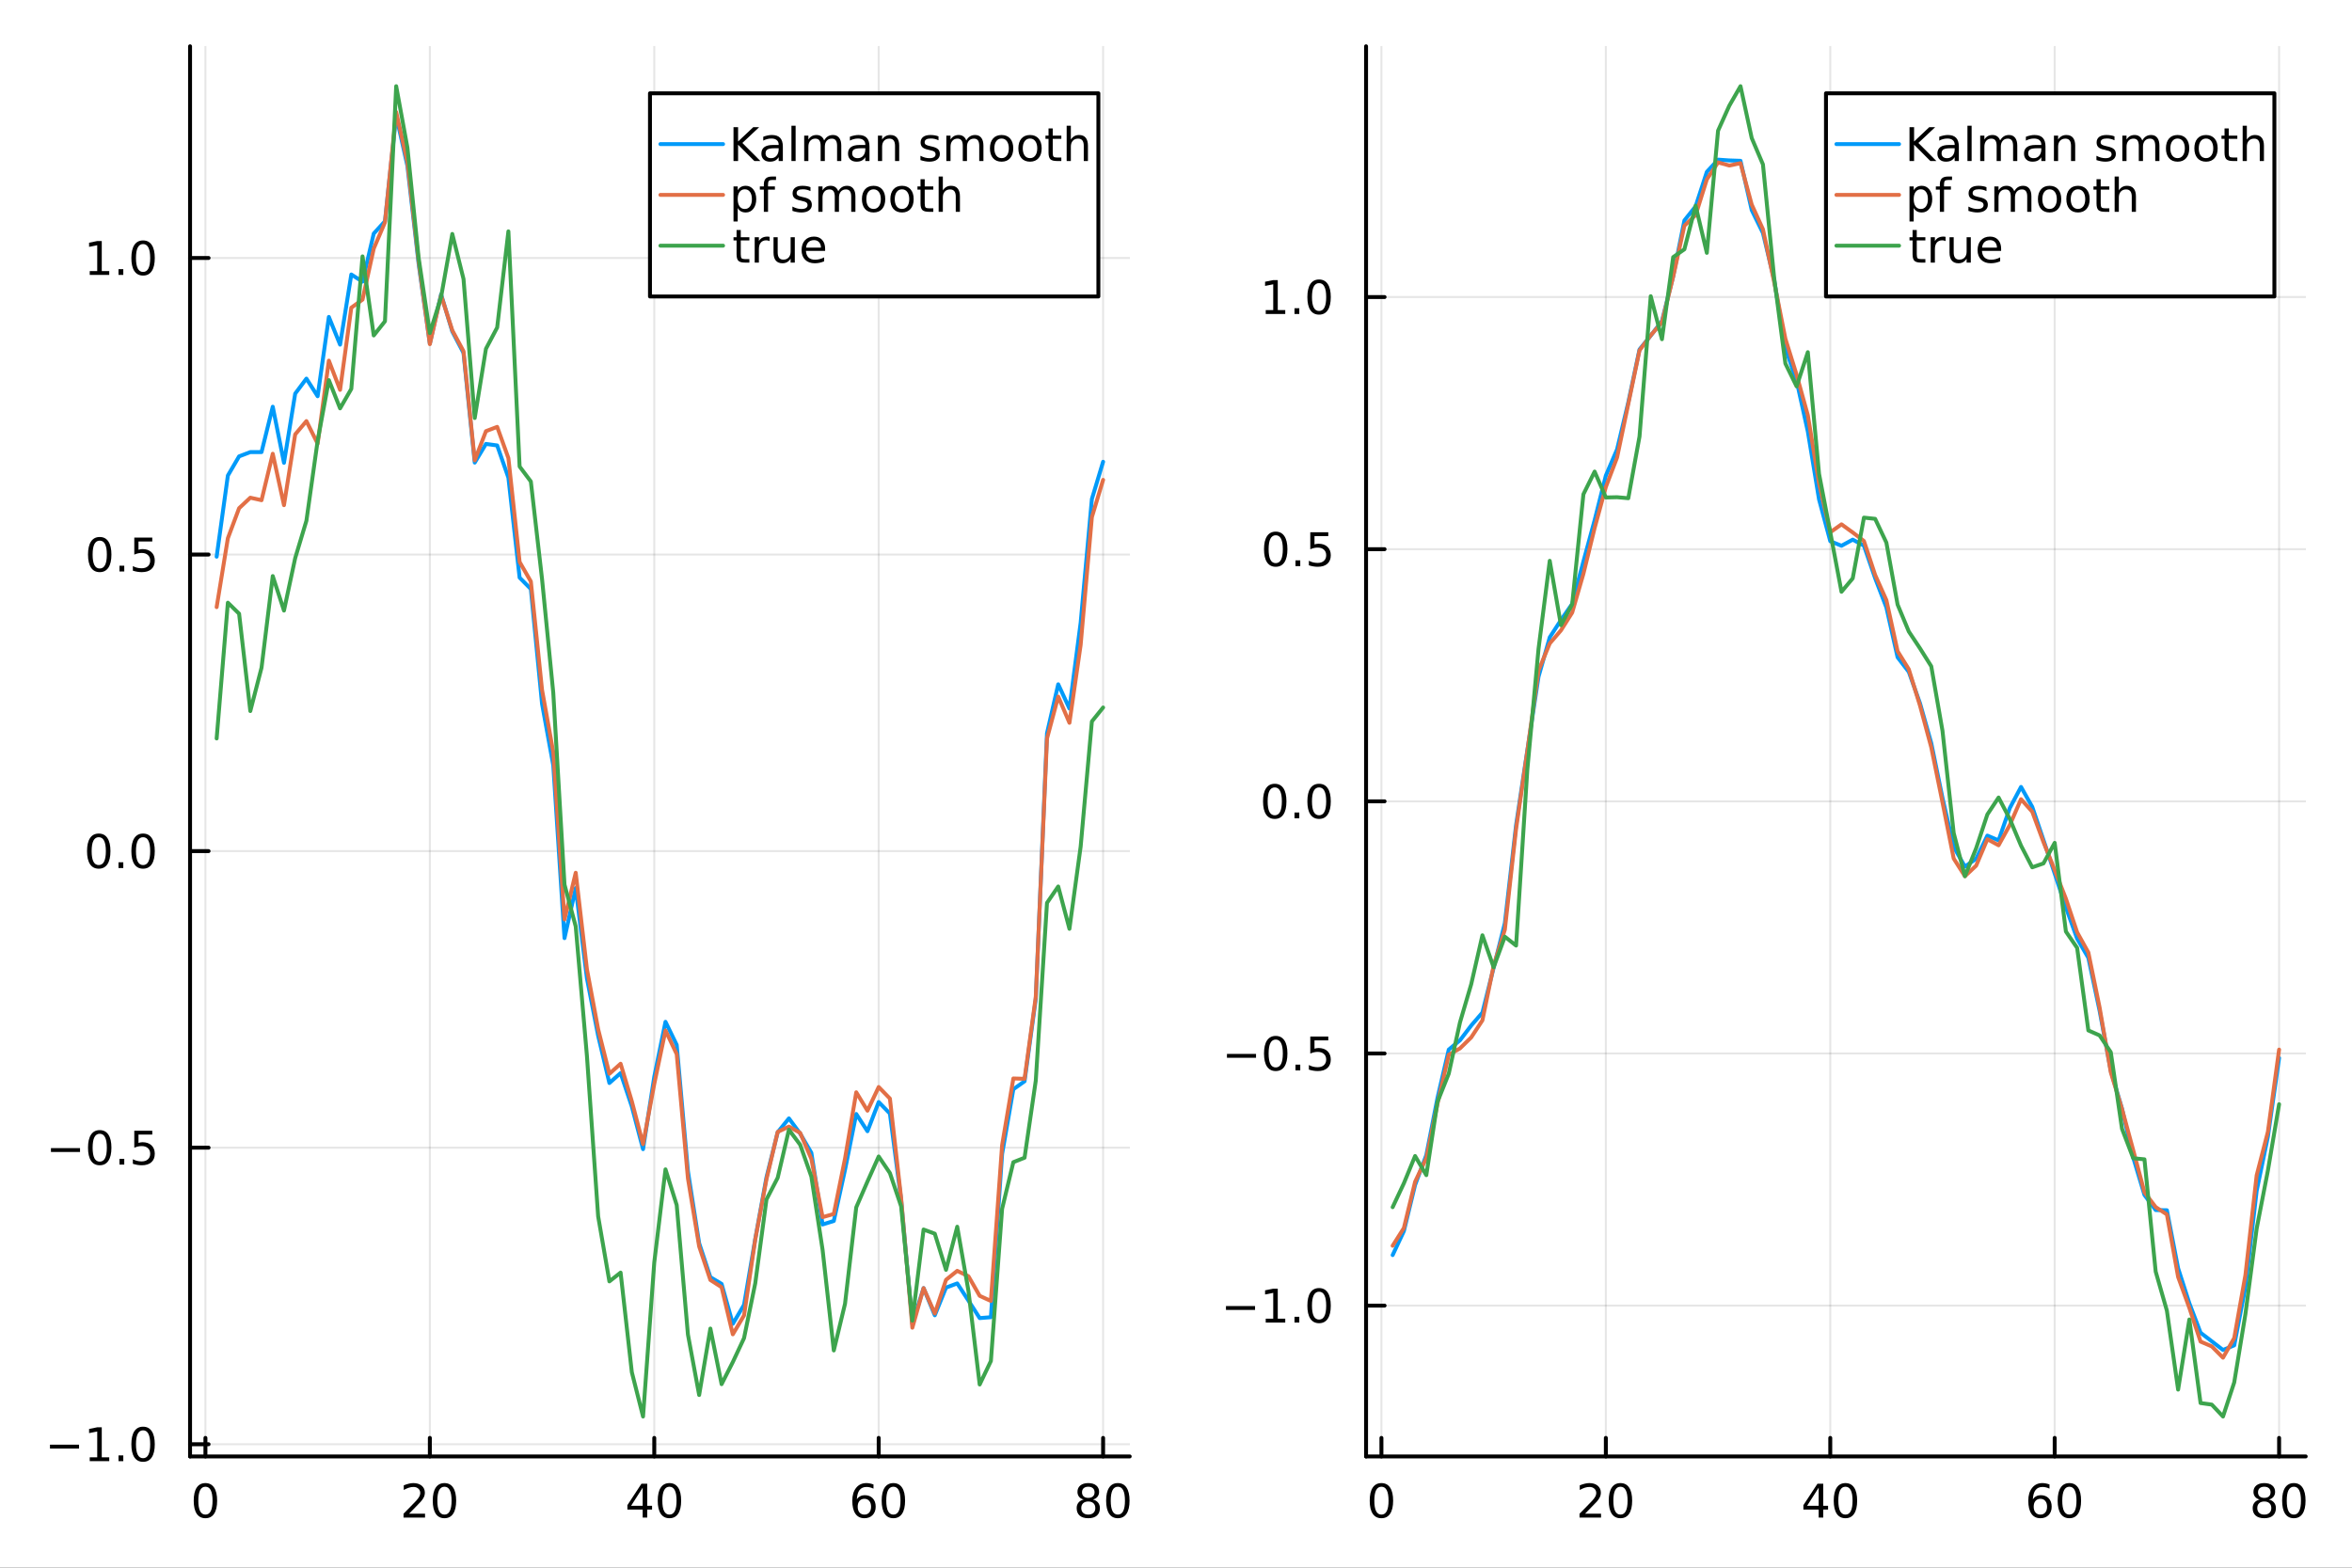 <?xml version="1.0" encoding="utf-8"?>
<svg xmlns="http://www.w3.org/2000/svg" xmlns:xlink="http://www.w3.org/1999/xlink" width="600" height="400" viewBox="0 0 2400 1600">
<rect x="0" y="0" width="2400" height="1600" fill="#333333" stroke="none"/>
<defs>
  <clipPath id="clip450">
    <rect x="0" y="0" width="2400" height="1600"/>
  </clipPath>
</defs>
<path clip-path="url(#clip450)" d="M0 1600 L2400 1600 L2400 0 L0 0  Z" fill="#ffffff" fill-rule="evenodd" fill-opacity="1"/>
<defs>
  <clipPath id="clip451">
    <rect x="480" y="0" width="1681" height="1600"/>
  </clipPath>
</defs>
<path clip-path="url(#clip450)" d="M193.936 1486.45 L1152.76 1486.45 L1152.76 47.244 L193.936 47.244  Z" fill="#ffffff" fill-rule="evenodd" fill-opacity="1"/>
<defs>
  <clipPath id="clip452">
    <rect x="193" y="47" width="960" height="1440"/>
  </clipPath>
</defs>
<polyline clip-path="url(#clip452)" style="stroke:#000000; stroke-linecap:round; stroke-linejoin:round; stroke-width:2; stroke-opacity:0.1; fill:none" points="209.622,1486.45 209.622,47.244 "/>
<polyline clip-path="url(#clip452)" style="stroke:#000000; stroke-linecap:round; stroke-linejoin:round; stroke-width:2; stroke-opacity:0.1; fill:none" points="438.622,1486.45 438.622,47.244 "/>
<polyline clip-path="url(#clip452)" style="stroke:#000000; stroke-linecap:round; stroke-linejoin:round; stroke-width:2; stroke-opacity:0.1; fill:none" points="667.621,1486.45 667.621,47.244 "/>
<polyline clip-path="url(#clip452)" style="stroke:#000000; stroke-linecap:round; stroke-linejoin:round; stroke-width:2; stroke-opacity:0.1; fill:none" points="896.62,1486.45 896.62,47.244 "/>
<polyline clip-path="url(#clip452)" style="stroke:#000000; stroke-linecap:round; stroke-linejoin:round; stroke-width:2; stroke-opacity:0.1; fill:none" points="1125.62,1486.45 1125.62,47.244 "/>
<polyline clip-path="url(#clip452)" style="stroke:#000000; stroke-linecap:round; stroke-linejoin:round; stroke-width:2; stroke-opacity:0.1; fill:none" points="193.936,1474.01 1152.76,1474.01 "/>
<polyline clip-path="url(#clip452)" style="stroke:#000000; stroke-linecap:round; stroke-linejoin:round; stroke-width:2; stroke-opacity:0.1; fill:none" points="193.936,1171.33 1152.76,1171.33 "/>
<polyline clip-path="url(#clip452)" style="stroke:#000000; stroke-linecap:round; stroke-linejoin:round; stroke-width:2; stroke-opacity:0.1; fill:none" points="193.936,868.652 1152.76,868.652 "/>
<polyline clip-path="url(#clip452)" style="stroke:#000000; stroke-linecap:round; stroke-linejoin:round; stroke-width:2; stroke-opacity:0.1; fill:none" points="193.936,565.974 1152.76,565.974 "/>
<polyline clip-path="url(#clip452)" style="stroke:#000000; stroke-linecap:round; stroke-linejoin:round; stroke-width:2; stroke-opacity:0.1; fill:none" points="193.936,263.297 1152.76,263.297 "/>
<polyline clip-path="url(#clip450)" style="stroke:#000000; stroke-linecap:round; stroke-linejoin:round; stroke-width:4; stroke-opacity:1; fill:none" points="193.936,1486.45 1152.76,1486.45 "/>
<polyline clip-path="url(#clip450)" style="stroke:#000000; stroke-linecap:round; stroke-linejoin:round; stroke-width:4; stroke-opacity:1; fill:none" points="209.622,1486.45 209.622,1467.55 "/>
<polyline clip-path="url(#clip450)" style="stroke:#000000; stroke-linecap:round; stroke-linejoin:round; stroke-width:4; stroke-opacity:1; fill:none" points="438.622,1486.45 438.622,1467.55 "/>
<polyline clip-path="url(#clip450)" style="stroke:#000000; stroke-linecap:round; stroke-linejoin:round; stroke-width:4; stroke-opacity:1; fill:none" points="667.621,1486.45 667.621,1467.55 "/>
<polyline clip-path="url(#clip450)" style="stroke:#000000; stroke-linecap:round; stroke-linejoin:round; stroke-width:4; stroke-opacity:1; fill:none" points="896.62,1486.45 896.62,1467.55 "/>
<polyline clip-path="url(#clip450)" style="stroke:#000000; stroke-linecap:round; stroke-linejoin:round; stroke-width:4; stroke-opacity:1; fill:none" points="1125.62,1486.45 1125.62,1467.55 "/>
<path clip-path="url(#clip450)" d="M209.622 1517.37 Q206.011 1517.37 204.183 1520.93 Q202.377 1524.47 202.377 1531.6 Q202.377 1538.71 204.183 1542.27 Q206.011 1545.82 209.622 1545.82 Q213.257 1545.82 215.062 1542.27 Q216.891 1538.71 216.891 1531.6 Q216.891 1524.47 215.062 1520.93 Q213.257 1517.37 209.622 1517.37 M209.622 1513.66 Q215.433 1513.66 218.488 1518.27 Q221.567 1522.85 221.567 1531.6 Q221.567 1540.33 218.488 1544.94 Q215.433 1549.52 209.622 1549.52 Q203.812 1549.52 200.734 1544.94 Q197.678 1540.33 197.678 1531.6 Q197.678 1522.85 200.734 1518.27 Q203.812 1513.66 209.622 1513.66 Z" fill="#000000" fill-rule="nonzero" fill-opacity="1" /><path clip-path="url(#clip450)" d="M417.395 1544.91 L433.714 1544.91 L433.714 1548.85 L411.77 1548.85 L411.77 1544.91 Q414.432 1542.16 419.015 1537.53 Q423.622 1532.88 424.802 1531.53 Q427.048 1529.01 427.927 1527.27 Q428.83 1525.51 428.83 1523.82 Q428.83 1521.07 426.886 1519.33 Q424.964 1517.6 421.863 1517.6 Q419.663 1517.6 417.21 1518.36 Q414.779 1519.13 412.001 1520.68 L412.001 1515.95 Q414.826 1514.82 417.279 1514.24 Q419.733 1513.66 421.77 1513.66 Q427.14 1513.66 430.335 1516.35 Q433.529 1519.03 433.529 1523.52 Q433.529 1525.65 432.719 1527.57 Q431.932 1529.47 429.825 1532.07 Q429.247 1532.74 426.145 1535.95 Q423.043 1539.15 417.395 1544.91 Z" fill="#000000" fill-rule="nonzero" fill-opacity="1" /><path clip-path="url(#clip450)" d="M453.529 1517.37 Q449.918 1517.37 448.089 1520.93 Q446.284 1524.47 446.284 1531.6 Q446.284 1538.71 448.089 1542.27 Q449.918 1545.82 453.529 1545.82 Q457.163 1545.82 458.969 1542.27 Q460.798 1538.71 460.798 1531.6 Q460.798 1524.47 458.969 1520.93 Q457.163 1517.37 453.529 1517.37 M453.529 1513.66 Q459.339 1513.66 462.395 1518.27 Q465.473 1522.85 465.473 1531.6 Q465.473 1540.33 462.395 1544.94 Q459.339 1549.52 453.529 1549.52 Q447.719 1549.52 444.64 1544.94 Q441.585 1540.33 441.585 1531.6 Q441.585 1522.85 444.64 1518.27 Q447.719 1513.66 453.529 1513.66 Z" fill="#000000" fill-rule="nonzero" fill-opacity="1" /><path clip-path="url(#clip450)" d="M655.792 1518.36 L643.987 1536.81 L655.792 1536.81 L655.792 1518.36 M654.565 1514.29 L660.445 1514.29 L660.445 1536.81 L665.376 1536.81 L665.376 1540.7 L660.445 1540.7 L660.445 1548.85 L655.792 1548.85 L655.792 1540.7 L640.191 1540.7 L640.191 1536.19 L654.565 1514.29 Z" fill="#000000" fill-rule="nonzero" fill-opacity="1" /><path clip-path="url(#clip450)" d="M683.107 1517.37 Q679.496 1517.37 677.667 1520.93 Q675.862 1524.47 675.862 1531.6 Q675.862 1538.71 677.667 1542.27 Q679.496 1545.82 683.107 1545.82 Q686.741 1545.82 688.547 1542.27 Q690.375 1538.71 690.375 1531.6 Q690.375 1524.47 688.547 1520.93 Q686.741 1517.37 683.107 1517.37 M683.107 1513.66 Q688.917 1513.66 691.973 1518.27 Q695.051 1522.85 695.051 1531.6 Q695.051 1540.33 691.973 1544.94 Q688.917 1549.52 683.107 1549.52 Q677.297 1549.52 674.218 1544.94 Q671.163 1540.33 671.163 1531.6 Q671.163 1522.85 674.218 1518.27 Q677.297 1513.66 683.107 1513.66 Z" fill="#000000" fill-rule="nonzero" fill-opacity="1" /><path clip-path="url(#clip450)" d="M882.025 1529.7 Q878.877 1529.7 877.025 1531.86 Q875.197 1534.01 875.197 1537.76 Q875.197 1541.49 877.025 1543.66 Q878.877 1545.82 882.025 1545.82 Q885.174 1545.82 887.002 1543.66 Q888.854 1541.49 888.854 1537.76 Q888.854 1534.01 887.002 1531.86 Q885.174 1529.7 882.025 1529.7 M891.308 1515.05 L891.308 1519.31 Q889.549 1518.48 887.743 1518.04 Q885.961 1517.6 884.201 1517.6 Q879.572 1517.6 877.118 1520.72 Q874.687 1523.85 874.34 1530.17 Q875.706 1528.15 877.766 1527.09 Q879.826 1526 882.303 1526 Q887.511 1526 890.521 1529.17 Q893.553 1532.32 893.553 1537.76 Q893.553 1543.08 890.405 1546.3 Q887.257 1549.52 882.025 1549.52 Q876.03 1549.52 872.859 1544.94 Q869.688 1540.33 869.688 1531.6 Q869.688 1523.41 873.576 1518.55 Q877.465 1513.66 884.016 1513.66 Q885.775 1513.66 887.558 1514.01 Q889.363 1514.36 891.308 1515.05 Z" fill="#000000" fill-rule="nonzero" fill-opacity="1" /><path clip-path="url(#clip450)" d="M911.609 1517.37 Q907.997 1517.37 906.169 1520.93 Q904.363 1524.47 904.363 1531.6 Q904.363 1538.71 906.169 1542.27 Q907.997 1545.82 911.609 1545.82 Q915.243 1545.82 917.048 1542.27 Q918.877 1538.71 918.877 1531.6 Q918.877 1524.47 917.048 1520.93 Q915.243 1517.37 911.609 1517.37 M911.609 1513.66 Q917.419 1513.66 920.474 1518.27 Q923.553 1522.85 923.553 1531.6 Q923.553 1540.33 920.474 1544.94 Q917.419 1549.52 911.609 1549.52 Q905.798 1549.52 902.72 1544.94 Q899.664 1540.33 899.664 1531.6 Q899.664 1522.85 902.72 1518.27 Q905.798 1513.66 911.609 1513.66 Z" fill="#000000" fill-rule="nonzero" fill-opacity="1" /><path clip-path="url(#clip450)" d="M1110.49 1532.44 Q1107.16 1532.44 1105.24 1534.22 Q1103.34 1536 1103.34 1539.13 Q1103.34 1542.25 1105.24 1544.03 Q1107.16 1545.82 1110.49 1545.82 Q1113.83 1545.82 1115.75 1544.03 Q1117.67 1542.23 1117.67 1539.13 Q1117.67 1536 1115.75 1534.22 Q1113.85 1532.44 1110.49 1532.44 M1105.82 1530.45 Q1102.81 1529.7 1101.12 1527.64 Q1099.45 1525.58 1099.45 1522.62 Q1099.45 1518.48 1102.39 1516.07 Q1105.35 1513.66 1110.49 1513.66 Q1115.65 1513.66 1118.59 1516.07 Q1121.53 1518.48 1121.53 1522.62 Q1121.53 1525.58 1119.84 1527.64 Q1118.18 1529.7 1115.19 1530.45 Q1118.57 1531.23 1120.45 1533.52 Q1122.34 1535.82 1122.34 1539.13 Q1122.34 1544.15 1119.27 1546.83 Q1116.21 1549.52 1110.49 1549.52 Q1104.77 1549.52 1101.7 1546.83 Q1098.64 1544.15 1098.64 1539.13 Q1098.64 1535.82 1100.54 1533.52 Q1102.44 1531.23 1105.82 1530.45 M1104.1 1523.06 Q1104.1 1525.75 1105.77 1527.25 Q1107.46 1528.76 1110.49 1528.76 Q1113.5 1528.76 1115.19 1527.25 Q1116.9 1525.75 1116.9 1523.06 Q1116.9 1520.38 1115.19 1518.87 Q1113.5 1517.37 1110.49 1517.37 Q1107.46 1517.37 1105.77 1518.87 Q1104.1 1520.38 1104.1 1523.06 Z" fill="#000000" fill-rule="nonzero" fill-opacity="1" /><path clip-path="url(#clip450)" d="M1140.65 1517.37 Q1137.04 1517.37 1135.21 1520.93 Q1133.41 1524.47 1133.41 1531.6 Q1133.41 1538.71 1135.21 1542.27 Q1137.04 1545.82 1140.65 1545.82 Q1144.29 1545.82 1146.09 1542.27 Q1147.92 1538.71 1147.92 1531.6 Q1147.92 1524.47 1146.09 1520.93 Q1144.29 1517.37 1140.65 1517.37 M1140.65 1513.66 Q1146.46 1513.66 1149.52 1518.27 Q1152.6 1522.85 1152.6 1531.6 Q1152.6 1540.33 1149.52 1544.94 Q1146.46 1549.52 1140.65 1549.52 Q1134.84 1549.52 1131.77 1544.94 Q1128.71 1540.33 1128.71 1531.6 Q1128.71 1522.85 1131.77 1518.27 Q1134.84 1513.66 1140.65 1513.66 Z" fill="#000000" fill-rule="nonzero" fill-opacity="1" /><polyline clip-path="url(#clip450)" style="stroke:#000000; stroke-linecap:round; stroke-linejoin:round; stroke-width:4; stroke-opacity:1; fill:none" points="193.936,1486.45 193.936,47.244 "/>
<polyline clip-path="url(#clip450)" style="stroke:#000000; stroke-linecap:round; stroke-linejoin:round; stroke-width:4; stroke-opacity:1; fill:none" points="193.936,1474.01 212.834,1474.01 "/>
<polyline clip-path="url(#clip450)" style="stroke:#000000; stroke-linecap:round; stroke-linejoin:round; stroke-width:4; stroke-opacity:1; fill:none" points="193.936,1171.33 212.834,1171.33 "/>
<polyline clip-path="url(#clip450)" style="stroke:#000000; stroke-linecap:round; stroke-linejoin:round; stroke-width:4; stroke-opacity:1; fill:none" points="193.936,868.652 212.834,868.652 "/>
<polyline clip-path="url(#clip450)" style="stroke:#000000; stroke-linecap:round; stroke-linejoin:round; stroke-width:4; stroke-opacity:1; fill:none" points="193.936,565.974 212.834,565.974 "/>
<polyline clip-path="url(#clip450)" style="stroke:#000000; stroke-linecap:round; stroke-linejoin:round; stroke-width:4; stroke-opacity:1; fill:none" points="193.936,263.297 212.834,263.297 "/>
<path clip-path="url(#clip450)" d="M50.992 1474.46 L80.668 1474.46 L80.668 1478.39 L50.992 1478.39 L50.992 1474.46 Z" fill="#000000" fill-rule="nonzero" fill-opacity="1" /><path clip-path="url(#clip450)" d="M91.571 1487.35 L99.21 1487.35 L99.21 1460.99 L90.899 1462.65 L90.899 1458.39 L99.163 1456.73 L103.839 1456.73 L103.839 1487.35 L111.478 1487.35 L111.478 1491.29 L91.571 1491.29 L91.571 1487.35 Z" fill="#000000" fill-rule="nonzero" fill-opacity="1" /><path clip-path="url(#clip450)" d="M120.922 1485.41 L125.807 1485.41 L125.807 1491.29 L120.922 1491.29 L120.922 1485.41 Z" fill="#000000" fill-rule="nonzero" fill-opacity="1" /><path clip-path="url(#clip450)" d="M145.992 1459.81 Q142.381 1459.81 140.552 1463.37 Q138.746 1466.91 138.746 1474.04 Q138.746 1481.15 140.552 1484.71 Q142.381 1488.26 145.992 1488.26 Q149.626 1488.26 151.431 1484.71 Q153.26 1481.15 153.26 1474.04 Q153.26 1466.91 151.431 1463.37 Q149.626 1459.81 145.992 1459.81 M145.992 1456.1 Q151.802 1456.1 154.857 1460.71 Q157.936 1465.29 157.936 1474.04 Q157.936 1482.77 154.857 1487.38 Q151.802 1491.96 145.992 1491.96 Q140.181 1491.96 137.103 1487.38 Q134.047 1482.77 134.047 1474.04 Q134.047 1465.29 137.103 1460.71 Q140.181 1456.1 145.992 1456.1 Z" fill="#000000" fill-rule="nonzero" fill-opacity="1" /><path clip-path="url(#clip450)" d="M51.987 1171.78 L81.663 1171.78 L81.663 1175.72 L51.987 1175.72 L51.987 1171.78 Z" fill="#000000" fill-rule="nonzero" fill-opacity="1" /><path clip-path="url(#clip450)" d="M101.756 1157.13 Q98.145 1157.13 96.316 1160.69 Q94.51 1164.23 94.51 1171.36 Q94.51 1178.47 96.316 1182.04 Q98.145 1185.58 101.756 1185.58 Q105.39 1185.58 107.196 1182.04 Q109.024 1178.47 109.024 1171.36 Q109.024 1164.23 107.196 1160.69 Q105.39 1157.13 101.756 1157.13 M101.756 1153.42 Q107.566 1153.42 110.621 1158.03 Q113.7 1162.61 113.7 1171.36 Q113.7 1180.09 110.621 1184.7 Q107.566 1189.28 101.756 1189.28 Q95.946 1189.28 92.867 1184.7 Q89.811 1180.09 89.811 1171.36 Q89.811 1162.61 92.867 1158.03 Q95.946 1153.42 101.756 1153.42 Z" fill="#000000" fill-rule="nonzero" fill-opacity="1" /><path clip-path="url(#clip450)" d="M121.918 1182.73 L126.802 1182.73 L126.802 1188.61 L121.918 1188.61 L121.918 1182.73 Z" fill="#000000" fill-rule="nonzero" fill-opacity="1" /><path clip-path="url(#clip450)" d="M137.033 1154.05 L155.39 1154.05 L155.39 1157.98 L141.316 1157.98 L141.316 1166.46 Q142.334 1166.11 143.353 1165.95 Q144.371 1165.76 145.39 1165.76 Q151.177 1165.76 154.556 1168.93 Q157.936 1172.11 157.936 1177.52 Q157.936 1183.1 154.464 1186.2 Q150.992 1189.28 144.672 1189.28 Q142.496 1189.28 140.228 1188.91 Q137.982 1188.54 135.575 1187.8 L135.575 1183.1 Q137.658 1184.23 139.881 1184.79 Q142.103 1185.35 144.58 1185.35 Q148.584 1185.35 150.922 1183.24 Q153.26 1181.13 153.26 1177.52 Q153.26 1173.91 150.922 1171.8 Q148.584 1169.7 144.58 1169.7 Q142.705 1169.7 140.83 1170.11 Q138.978 1170.53 137.033 1171.41 L137.033 1154.05 Z" fill="#000000" fill-rule="nonzero" fill-opacity="1" /><path clip-path="url(#clip450)" d="M100.76 854.451 Q97.149 854.451 95.321 858.016 Q93.515 861.557 93.515 868.687 Q93.515 875.793 95.321 879.358 Q97.149 882.9 100.76 882.9 Q104.395 882.9 106.2 879.358 Q108.029 875.793 108.029 868.687 Q108.029 861.557 106.2 858.016 Q104.395 854.451 100.76 854.451 M100.76 850.747 Q106.571 850.747 109.626 855.354 Q112.705 859.937 112.705 868.687 Q112.705 877.414 109.626 882.02 Q106.571 886.603 100.76 886.603 Q94.95 886.603 91.871 882.02 Q88.816 877.414 88.816 868.687 Q88.816 859.937 91.871 855.354 Q94.95 850.747 100.76 850.747 Z" fill="#000000" fill-rule="nonzero" fill-opacity="1" /><path clip-path="url(#clip450)" d="M120.922 880.052 L125.807 880.052 L125.807 885.932 L120.922 885.932 L120.922 880.052 Z" fill="#000000" fill-rule="nonzero" fill-opacity="1" /><path clip-path="url(#clip450)" d="M145.992 854.451 Q142.381 854.451 140.552 858.016 Q138.746 861.557 138.746 868.687 Q138.746 875.793 140.552 879.358 Q142.381 882.9 145.992 882.9 Q149.626 882.9 151.431 879.358 Q153.26 875.793 153.26 868.687 Q153.26 861.557 151.431 858.016 Q149.626 854.451 145.992 854.451 M145.992 850.747 Q151.802 850.747 154.857 855.354 Q157.936 859.937 157.936 868.687 Q157.936 877.414 154.857 882.02 Q151.802 886.603 145.992 886.603 Q140.181 886.603 137.103 882.02 Q134.047 877.414 134.047 868.687 Q134.047 859.937 137.103 855.354 Q140.181 850.747 145.992 850.747 Z" fill="#000000" fill-rule="nonzero" fill-opacity="1" /><path clip-path="url(#clip450)" d="M101.756 551.773 Q98.145 551.773 96.316 555.338 Q94.51 558.88 94.51 566.009 Q94.51 573.116 96.316 576.68 Q98.145 580.222 101.756 580.222 Q105.39 580.222 107.196 576.68 Q109.024 573.116 109.024 566.009 Q109.024 558.88 107.196 555.338 Q105.39 551.773 101.756 551.773 M101.756 548.069 Q107.566 548.069 110.621 552.676 Q113.7 557.259 113.7 566.009 Q113.7 574.736 110.621 579.342 Q107.566 583.926 101.756 583.926 Q95.946 583.926 92.867 579.342 Q89.811 574.736 89.811 566.009 Q89.811 557.259 92.867 552.676 Q95.946 548.069 101.756 548.069 Z" fill="#000000" fill-rule="nonzero" fill-opacity="1" /><path clip-path="url(#clip450)" d="M121.918 577.375 L126.802 577.375 L126.802 583.254 L121.918 583.254 L121.918 577.375 Z" fill="#000000" fill-rule="nonzero" fill-opacity="1" /><path clip-path="url(#clip450)" d="M137.033 548.694 L155.39 548.694 L155.39 552.63 L141.316 552.63 L141.316 561.102 Q142.334 560.755 143.353 560.592 Q144.371 560.407 145.39 560.407 Q151.177 560.407 154.556 563.579 Q157.936 566.75 157.936 572.166 Q157.936 577.745 154.464 580.847 Q150.992 583.926 144.672 583.926 Q142.496 583.926 140.228 583.555 Q137.982 583.185 135.575 582.444 L135.575 577.745 Q137.658 578.879 139.881 579.435 Q142.103 579.991 144.58 579.991 Q148.584 579.991 150.922 577.884 Q153.26 575.778 153.26 572.166 Q153.26 568.555 150.922 566.449 Q148.584 564.342 144.58 564.342 Q142.705 564.342 140.83 564.759 Q138.978 565.176 137.033 566.055 L137.033 548.694 Z" fill="#000000" fill-rule="nonzero" fill-opacity="1" /><path clip-path="url(#clip450)" d="M91.571 276.642 L99.21 276.642 L99.21 250.276 L90.899 251.943 L90.899 247.683 L99.163 246.017 L103.839 246.017 L103.839 276.642 L111.478 276.642 L111.478 280.577 L91.571 280.577 L91.571 276.642 Z" fill="#000000" fill-rule="nonzero" fill-opacity="1" /><path clip-path="url(#clip450)" d="M120.922 274.697 L125.807 274.697 L125.807 280.577 L120.922 280.577 L120.922 274.697 Z" fill="#000000" fill-rule="nonzero" fill-opacity="1" /><path clip-path="url(#clip450)" d="M145.992 249.095 Q142.381 249.095 140.552 252.66 Q138.746 256.202 138.746 263.331 Q138.746 270.438 140.552 274.003 Q142.381 277.544 145.992 277.544 Q149.626 277.544 151.431 274.003 Q153.26 270.438 153.26 263.331 Q153.26 256.202 151.431 252.66 Q149.626 249.095 145.992 249.095 M145.992 245.392 Q151.802 245.392 154.857 249.998 Q157.936 254.581 157.936 263.331 Q157.936 272.058 154.857 276.665 Q151.802 281.248 145.992 281.248 Q140.181 281.248 137.103 276.665 Q134.047 272.058 134.047 263.331 Q134.047 254.581 137.103 249.998 Q140.181 245.392 145.992 245.392 Z" fill="#000000" fill-rule="nonzero" fill-opacity="1" /><polyline clip-path="url(#clip452)" style="stroke:#009af9; stroke-linecap:round; stroke-linejoin:round; stroke-width:4; stroke-opacity:1; fill:none" points="221.072,568.149 232.522,485.339 243.972,465.775 255.422,461.409 266.872,461.397 278.322,415.101 289.772,472.335 301.222,401.724 312.672,386.427 324.122,404.393 335.572,323.475 347.022,351.753 358.472,280.151 369.922,287.45 381.372,238.37 392.822,225.833 404.272,118.144 415.722,169.293 427.172,269.309 438.622,350.528 450.072,300.387 461.522,338.333 472.972,360.244 484.422,472.122 495.872,453.071 507.321,454.628 518.771,487.517 530.221,589.554 541.671,601.13 553.121,718.419 564.571,781.147 576.021,957.469 587.471,906.336 598.921,998.574 610.371,1057.15 621.821,1105.33 633.271,1095.19 644.721,1129.34 656.171,1172.84 667.621,1098.98 679.071,1042.88 690.521,1066.46 701.971,1195.27 713.421,1268.84 724.871,1303.5 736.321,1310.36 747.771,1351.12 759.221,1331.73 770.671,1264.48 782.121,1201.51 793.571,1155.56 805.021,1141.45 816.47,1156.93 827.92,1176.56 839.37,1249.71 850.82,1246.12 862.27,1193.88 873.72,1136.96 885.17,1154.53 896.62,1124.77 908.07,1136.52 919.52,1224.44 930.97,1351.04 942.42,1314.68 953.87,1342.39 965.32,1314.16 976.77,1309.86 988.22,1327.41 999.67,1345.26 1011.12,1344.35 1022.57,1177.73 1034.02,1111.7 1045.47,1103.57 1056.92,1019.59 1068.37,748.307 1079.82,698.395 1091.27,723.168 1102.72,635.448 1114.17,509.287 1125.62,471.294 "/>
<polyline clip-path="url(#clip452)" style="stroke:#e26f46; stroke-linecap:round; stroke-linejoin:round; stroke-width:4; stroke-opacity:1; fill:none" points="221.072,619.633 232.522,549.316 243.972,518.691 255.422,507.953 266.872,510.518 278.322,463.109 289.772,515.58 301.222,443.333 312.672,429.784 324.122,452.8 335.572,368.081 347.022,397.914 358.472,314.028 369.922,305.77 381.372,253.715 392.822,226.924 404.272,114.371 415.722,165.56 427.172,266.798 438.622,351.257 450.072,301.389 461.522,337.176 472.972,358.472 484.422,469.876 495.872,440.036 507.321,435.671 518.771,467.525 530.221,573.558 541.671,593.439 553.121,704.194 564.571,767.826 576.021,938.402 587.471,890.745 598.921,989.264 610.371,1050.48 621.821,1095.93 633.271,1085.66 644.721,1124.01 656.171,1167.82 667.621,1106.26 679.071,1051.7 690.521,1075.88 701.971,1202.6 713.421,1272.11 724.871,1306.37 736.321,1313.72 747.771,1361.82 759.221,1342.52 770.671,1264.99 782.121,1203.53 793.571,1155.23 805.021,1149.82 816.47,1156.18 827.92,1182.81 839.37,1242.25 850.82,1238.99 862.27,1182.51 873.72,1114.79 885.17,1133.57 896.62,1109.43 908.07,1121.21 919.52,1222.83 930.97,1355.05 942.42,1314.67 953.87,1340.57 965.32,1306.21 976.77,1297.03 988.22,1302.59 999.67,1322.55 1011.12,1327.78 1022.57,1168.79 1034.02,1100.7 1045.47,1101.03 1056.92,1017.33 1068.37,753.72 1079.82,710.951 1091.27,737.71 1102.72,658.082 1114.17,527.773 1125.62,489.791 "/>
<polyline clip-path="url(#clip452)" style="stroke:#3da44d; stroke-linecap:round; stroke-linejoin:round; stroke-width:4; stroke-opacity:1; fill:none" points="221.072,753.678 232.522,615.12 243.972,626.316 255.422,725.703 266.872,681.443 278.322,587.942 289.772,623.159 301.222,569.584 312.672,531.478 324.122,449.945 335.572,387.969 347.022,416.792 358.472,396.903 369.922,261.672 381.372,342.359 392.822,327.894 404.272,87.976 415.722,150.646 427.172,263.088 438.622,339.959 450.072,303.202 461.522,238.776 472.972,284.7 484.422,426.628 495.872,355.964 507.321,334.269 518.771,236.154 530.221,476.142 541.671,491.427 553.121,591.124 564.571,707.191 576.021,902.812 587.471,945.52 598.921,1077.87 610.371,1241.52 621.821,1307.79 633.271,1298.84 644.721,1400.47 656.171,1445.72 667.621,1288.51 679.071,1193.47 690.521,1229.94 701.971,1362.01 713.421,1423.76 724.871,1355.94 736.321,1412.7 747.771,1390.15 759.221,1365.7 770.671,1309.74 782.121,1224.16 793.571,1202.03 805.021,1153.02 816.47,1168.29 827.92,1200.84 839.37,1275.56 850.82,1378.28 862.27,1330.65 873.72,1232.2 885.17,1205.88 896.62,1180.32 908.07,1197.23 919.52,1231.21 930.97,1347.85 942.42,1254.87 953.87,1259.12 965.32,1296.03 976.77,1252 988.22,1317.55 999.67,1413.03 1011.12,1389.05 1022.57,1233.7 1034.02,1186.14 1045.47,1181.59 1056.92,1102.89 1068.37,921.476 1079.82,904.763 1091.27,947.968 1102.72,863.959 1114.17,736.303 1125.62,722.105 "/>
<path clip-path="url(#clip450)" d="M663.249 302.578 L1120.8 302.578 L1120.8 95.218 L663.249 95.218  Z" fill="#ffffff" fill-rule="evenodd" fill-opacity="1"/>
<polyline clip-path="url(#clip450)" style="stroke:#000000; stroke-linecap:round; stroke-linejoin:round; stroke-width:4; stroke-opacity:1; fill:none" points="663.249,302.578 1120.8,302.578 1120.8,95.218 663.249,95.218 663.249,302.578 "/>
<polyline clip-path="url(#clip450)" style="stroke:#009af9; stroke-linecap:round; stroke-linejoin:round; stroke-width:4; stroke-opacity:1; fill:none" points="673.902,147.058 737.823,147.058 "/>
<path clip-path="url(#clip450)" d="M748.477 129.778 L753.153 129.778 L753.153 144.384 L768.662 129.778 L774.681 129.778 L757.528 145.889 L775.907 164.338 L769.75 164.338 L753.153 147.694 L753.153 164.338 L748.477 164.338 L748.477 129.778 Z" fill="#000000" fill-rule="nonzero" fill-opacity="1" /><path clip-path="url(#clip450)" d="M790.329 151.305 Q785.167 151.305 783.176 152.486 Q781.185 153.666 781.185 156.514 Q781.185 158.782 782.667 160.125 Q784.171 161.444 786.741 161.444 Q790.282 161.444 792.412 158.944 Q794.565 156.421 794.565 152.254 L794.565 151.305 L790.329 151.305 M798.824 149.546 L798.824 164.338 L794.565 164.338 L794.565 160.402 Q793.106 162.763 790.93 163.898 Q788.755 165.009 785.606 165.009 Q781.625 165.009 779.264 162.787 Q776.926 160.541 776.926 156.791 Q776.926 152.416 779.843 150.194 Q782.782 147.972 788.592 147.972 L794.565 147.972 L794.565 147.555 Q794.565 144.615 792.62 143.018 Q790.699 141.398 787.204 141.398 Q784.981 141.398 782.875 141.93 Q780.768 142.463 778.824 143.527 L778.824 139.592 Q781.162 138.69 783.361 138.25 Q785.56 137.787 787.643 137.787 Q793.268 137.787 796.046 140.703 Q798.824 143.62 798.824 149.546 Z" fill="#000000" fill-rule="nonzero" fill-opacity="1" /><path clip-path="url(#clip450)" d="M807.597 128.319 L811.856 128.319 L811.856 164.338 L807.597 164.338 L807.597 128.319 Z" fill="#000000" fill-rule="nonzero" fill-opacity="1" /><path clip-path="url(#clip450)" d="M840.953 143.389 Q842.551 140.518 844.773 139.153 Q846.995 137.787 850.004 137.787 Q854.055 137.787 856.254 140.634 Q858.453 143.458 858.453 148.689 L858.453 164.338 L854.171 164.338 L854.171 148.828 Q854.171 145.102 852.851 143.296 Q851.532 141.49 848.824 141.49 Q845.513 141.49 843.592 143.69 Q841.671 145.889 841.671 149.685 L841.671 164.338 L837.389 164.338 L837.389 148.828 Q837.389 145.078 836.069 143.296 Q834.75 141.49 831.995 141.49 Q828.731 141.49 826.81 143.713 Q824.889 145.912 824.889 149.685 L824.889 164.338 L820.606 164.338 L820.606 138.412 L824.889 138.412 L824.889 142.44 Q826.347 140.055 828.384 138.921 Q830.421 137.787 833.222 137.787 Q836.046 137.787 838.014 139.222 Q840.004 140.657 840.953 143.389 Z" fill="#000000" fill-rule="nonzero" fill-opacity="1" /><path clip-path="url(#clip450)" d="M878.731 151.305 Q873.569 151.305 871.578 152.486 Q869.587 153.666 869.587 156.514 Q869.587 158.782 871.069 160.125 Q872.574 161.444 875.143 161.444 Q878.685 161.444 880.814 158.944 Q882.967 156.421 882.967 152.254 L882.967 151.305 L878.731 151.305 M887.226 149.546 L887.226 164.338 L882.967 164.338 L882.967 160.402 Q881.509 162.763 879.333 163.898 Q877.157 165.009 874.009 165.009 Q870.027 165.009 867.666 162.787 Q865.328 160.541 865.328 156.791 Q865.328 152.416 868.245 150.194 Q871.185 147.972 876.995 147.972 L882.967 147.972 L882.967 147.555 Q882.967 144.615 881.023 143.018 Q879.101 141.398 875.606 141.398 Q873.384 141.398 871.277 141.93 Q869.171 142.463 867.226 143.527 L867.226 139.592 Q869.564 138.69 871.763 138.25 Q873.962 137.787 876.046 137.787 Q881.671 137.787 884.448 140.703 Q887.226 143.62 887.226 149.546 Z" fill="#000000" fill-rule="nonzero" fill-opacity="1" /><path clip-path="url(#clip450)" d="M917.55 148.689 L917.55 164.338 L913.291 164.338 L913.291 148.828 Q913.291 145.148 911.856 143.319 Q910.421 141.49 907.55 141.49 Q904.101 141.49 902.11 143.69 Q900.12 145.889 900.12 149.685 L900.12 164.338 L895.837 164.338 L895.837 138.412 L900.12 138.412 L900.12 142.44 Q901.647 140.102 903.708 138.944 Q905.791 137.787 908.499 137.787 Q912.967 137.787 915.258 140.565 Q917.55 143.319 917.55 148.689 Z" fill="#000000" fill-rule="nonzero" fill-opacity="1" /><path clip-path="url(#clip450)" d="M957.643 139.176 L957.643 143.203 Q955.837 142.277 953.893 141.815 Q951.948 141.352 949.865 141.352 Q946.693 141.352 945.096 142.324 Q943.522 143.296 943.522 145.24 Q943.522 146.722 944.656 147.578 Q945.791 148.412 949.217 149.176 L950.675 149.5 Q955.212 150.472 957.11 152.254 Q959.031 154.014 959.031 157.185 Q959.031 160.796 956.161 162.902 Q953.314 165.009 948.314 165.009 Q946.231 165.009 943.962 164.592 Q941.717 164.199 939.217 163.388 L939.217 158.99 Q941.578 160.217 943.869 160.842 Q946.161 161.444 948.406 161.444 Q951.416 161.444 953.036 160.426 Q954.656 159.384 954.656 157.509 Q954.656 155.773 953.476 154.847 Q952.318 153.921 948.36 153.064 L946.879 152.717 Q942.92 151.884 941.161 150.171 Q939.402 148.435 939.402 145.426 Q939.402 141.768 941.994 139.778 Q944.587 137.787 949.356 137.787 Q951.717 137.787 953.8 138.134 Q955.883 138.481 957.643 139.176 Z" fill="#000000" fill-rule="nonzero" fill-opacity="1" /><path clip-path="url(#clip450)" d="M985.999 143.389 Q987.596 140.518 989.818 139.153 Q992.04 137.787 995.05 137.787 Q999.101 137.787 1001.3 140.634 Q1003.5 143.458 1003.5 148.689 L1003.5 164.338 L999.216 164.338 L999.216 148.828 Q999.216 145.102 997.897 143.296 Q996.577 141.49 993.869 141.49 Q990.559 141.49 988.638 143.69 Q986.716 145.889 986.716 149.685 L986.716 164.338 L982.434 164.338 L982.434 148.828 Q982.434 145.078 981.115 143.296 Q979.795 141.49 977.041 141.49 Q973.777 141.49 971.855 143.713 Q969.934 145.912 969.934 149.685 L969.934 164.338 L965.652 164.338 L965.652 138.412 L969.934 138.412 L969.934 142.44 Q971.392 140.055 973.429 138.921 Q975.466 137.787 978.267 137.787 Q981.091 137.787 983.059 139.222 Q985.05 140.657 985.999 143.389 Z" fill="#000000" fill-rule="nonzero" fill-opacity="1" /><path clip-path="url(#clip450)" d="M1022.04 141.398 Q1018.61 141.398 1016.62 144.083 Q1014.63 146.745 1014.63 151.398 Q1014.63 156.051 1016.6 158.736 Q1018.59 161.398 1022.04 161.398 Q1025.44 161.398 1027.43 158.713 Q1029.42 156.027 1029.42 151.398 Q1029.42 146.791 1027.43 144.106 Q1025.44 141.398 1022.04 141.398 M1022.04 137.787 Q1027.6 137.787 1030.77 141.398 Q1033.94 145.009 1033.94 151.398 Q1033.94 157.764 1030.77 161.398 Q1027.6 165.009 1022.04 165.009 Q1016.46 165.009 1013.29 161.398 Q1010.14 157.764 1010.14 151.398 Q1010.14 145.009 1013.29 141.398 Q1016.46 137.787 1022.04 137.787 Z" fill="#000000" fill-rule="nonzero" fill-opacity="1" /><path clip-path="url(#clip450)" d="M1051.04 141.398 Q1047.62 141.398 1045.63 144.083 Q1043.64 146.745 1043.64 151.398 Q1043.64 156.051 1045.6 158.736 Q1047.6 161.398 1051.04 161.398 Q1054.45 161.398 1056.44 158.713 Q1058.43 156.027 1058.43 151.398 Q1058.43 146.791 1056.44 144.106 Q1054.45 141.398 1051.04 141.398 M1051.04 137.787 Q1056.6 137.787 1059.77 141.398 Q1062.94 145.009 1062.94 151.398 Q1062.94 157.764 1059.77 161.398 Q1056.6 165.009 1051.04 165.009 Q1045.47 165.009 1042.29 161.398 Q1039.15 157.764 1039.15 151.398 Q1039.15 145.009 1042.29 141.398 Q1045.47 137.787 1051.04 137.787 Z" fill="#000000" fill-rule="nonzero" fill-opacity="1" /><path clip-path="url(#clip450)" d="M1074.22 131.051 L1074.22 138.412 L1082.99 138.412 L1082.99 141.722 L1074.22 141.722 L1074.22 155.796 Q1074.22 158.967 1075.07 159.87 Q1075.95 160.773 1078.61 160.773 L1082.99 160.773 L1082.99 164.338 L1078.61 164.338 Q1073.68 164.338 1071.81 162.509 Q1069.93 160.657 1069.93 155.796 L1069.93 141.722 L1066.81 141.722 L1066.81 138.412 L1069.93 138.412 L1069.93 131.051 L1074.22 131.051 Z" fill="#000000" fill-rule="nonzero" fill-opacity="1" /><path clip-path="url(#clip450)" d="M1110.14 148.689 L1110.14 164.338 L1105.88 164.338 L1105.88 148.828 Q1105.88 145.148 1104.45 143.319 Q1103.01 141.49 1100.14 141.49 Q1096.69 141.49 1094.7 143.69 Q1092.71 145.889 1092.71 149.685 L1092.71 164.338 L1088.43 164.338 L1088.43 128.319 L1092.71 128.319 L1092.71 142.44 Q1094.24 140.102 1096.3 138.944 Q1098.38 137.787 1101.09 137.787 Q1105.56 137.787 1107.85 140.565 Q1110.14 143.319 1110.14 148.689 Z" fill="#000000" fill-rule="nonzero" fill-opacity="1" /><polyline clip-path="url(#clip450)" style="stroke:#e26f46; stroke-linecap:round; stroke-linejoin:round; stroke-width:4; stroke-opacity:1; fill:none" points="673.902,198.898 737.823,198.898 "/>
<path clip-path="url(#clip450)" d="M752.759 212.289 L752.759 226.039 L748.477 226.039 L748.477 190.252 L752.759 190.252 L752.759 194.187 Q754.102 191.872 756.139 190.761 Q758.199 189.627 761.046 189.627 Q765.769 189.627 768.708 193.377 Q771.671 197.127 771.671 203.238 Q771.671 209.349 768.708 213.099 Q765.769 216.849 761.046 216.849 Q758.199 216.849 756.139 215.738 Q754.102 214.603 752.759 212.289 M767.25 203.238 Q767.25 198.539 765.306 195.877 Q763.384 193.192 760.005 193.192 Q756.625 193.192 754.681 195.877 Q752.759 198.539 752.759 203.238 Q752.759 207.937 754.681 210.622 Q756.625 213.284 760.005 213.284 Q763.384 213.284 765.306 210.622 Q767.25 207.937 767.25 203.238 Z" fill="#000000" fill-rule="nonzero" fill-opacity="1" /><path clip-path="url(#clip450)" d="M791.856 180.159 L791.856 183.701 L787.782 183.701 Q785.491 183.701 784.588 184.627 Q783.708 185.553 783.708 187.96 L783.708 190.252 L790.722 190.252 L790.722 193.562 L783.708 193.562 L783.708 216.178 L779.426 216.178 L779.426 193.562 L775.352 193.562 L775.352 190.252 L779.426 190.252 L779.426 188.446 Q779.426 184.118 781.44 182.15 Q783.454 180.159 787.829 180.159 L791.856 180.159 Z" fill="#000000" fill-rule="nonzero" fill-opacity="1" /><path clip-path="url(#clip450)" d="M827.018 191.016 L827.018 195.043 Q825.213 194.117 823.268 193.655 Q821.324 193.192 819.24 193.192 Q816.069 193.192 814.472 194.164 Q812.898 195.136 812.898 197.08 Q812.898 198.562 814.032 199.418 Q815.166 200.252 818.592 201.016 L820.051 201.34 Q824.588 202.312 826.486 204.094 Q828.407 205.854 828.407 209.025 Q828.407 212.636 825.537 214.742 Q822.69 216.849 817.69 216.849 Q815.606 216.849 813.338 216.432 Q811.092 216.039 808.592 215.228 L808.592 210.83 Q810.953 212.057 813.245 212.682 Q815.537 213.284 817.782 213.284 Q820.791 213.284 822.412 212.266 Q824.032 211.224 824.032 209.349 Q824.032 207.613 822.852 206.687 Q821.694 205.761 817.736 204.904 L816.254 204.557 Q812.296 203.724 810.537 202.011 Q808.778 200.275 808.778 197.266 Q808.778 193.608 811.37 191.618 Q813.963 189.627 818.731 189.627 Q821.092 189.627 823.176 189.974 Q825.259 190.321 827.018 191.016 Z" fill="#000000" fill-rule="nonzero" fill-opacity="1" /><path clip-path="url(#clip450)" d="M855.375 195.229 Q856.972 192.358 859.194 190.993 Q861.416 189.627 864.425 189.627 Q868.476 189.627 870.675 192.474 Q872.874 195.298 872.874 200.529 L872.874 216.178 L868.592 216.178 L868.592 200.668 Q868.592 196.942 867.273 195.136 Q865.953 193.33 863.245 193.33 Q859.935 193.33 858.013 195.53 Q856.092 197.729 856.092 201.525 L856.092 216.178 L851.81 216.178 L851.81 200.668 Q851.81 196.918 850.49 195.136 Q849.171 193.33 846.416 193.33 Q843.152 193.33 841.231 195.553 Q839.31 197.752 839.31 201.525 L839.31 216.178 L835.027 216.178 L835.027 190.252 L839.31 190.252 L839.31 194.28 Q840.768 191.895 842.805 190.761 Q844.842 189.627 847.643 189.627 Q850.467 189.627 852.435 191.062 Q854.425 192.497 855.375 195.229 Z" fill="#000000" fill-rule="nonzero" fill-opacity="1" /><path clip-path="url(#clip450)" d="M891.416 193.238 Q887.99 193.238 885.999 195.923 Q884.009 198.585 884.009 203.238 Q884.009 207.891 885.976 210.576 Q887.967 213.238 891.416 213.238 Q894.819 213.238 896.809 210.553 Q898.8 207.867 898.8 203.238 Q898.8 198.631 896.809 195.946 Q894.819 193.238 891.416 193.238 M891.416 189.627 Q896.972 189.627 900.143 193.238 Q903.314 196.849 903.314 203.238 Q903.314 209.604 900.143 213.238 Q896.972 216.849 891.416 216.849 Q885.837 216.849 882.666 213.238 Q879.518 209.604 879.518 203.238 Q879.518 196.849 882.666 193.238 Q885.837 189.627 891.416 189.627 Z" fill="#000000" fill-rule="nonzero" fill-opacity="1" /><path clip-path="url(#clip450)" d="M920.42 193.238 Q916.995 193.238 915.004 195.923 Q913.013 198.585 913.013 203.238 Q913.013 207.891 914.981 210.576 Q916.971 213.238 920.42 213.238 Q923.823 213.238 925.814 210.553 Q927.805 207.867 927.805 203.238 Q927.805 198.631 925.814 195.946 Q923.823 193.238 920.42 193.238 M920.42 189.627 Q925.976 189.627 929.147 193.238 Q932.319 196.849 932.319 203.238 Q932.319 209.604 929.147 213.238 Q925.976 216.849 920.42 216.849 Q914.842 216.849 911.671 213.238 Q908.522 209.604 908.522 203.238 Q908.522 196.849 911.671 193.238 Q914.842 189.627 920.42 189.627 Z" fill="#000000" fill-rule="nonzero" fill-opacity="1" /><path clip-path="url(#clip450)" d="M943.592 182.891 L943.592 190.252 L952.365 190.252 L952.365 193.562 L943.592 193.562 L943.592 207.636 Q943.592 210.807 944.448 211.71 Q945.328 212.613 947.99 212.613 L952.365 212.613 L952.365 216.178 L947.99 216.178 Q943.059 216.178 941.184 214.349 Q939.309 212.497 939.309 207.636 L939.309 193.562 L936.184 193.562 L936.184 190.252 L939.309 190.252 L939.309 182.891 L943.592 182.891 Z" fill="#000000" fill-rule="nonzero" fill-opacity="1" /><path clip-path="url(#clip450)" d="M979.517 200.529 L979.517 216.178 L975.258 216.178 L975.258 200.668 Q975.258 196.988 973.823 195.159 Q972.388 193.33 969.517 193.33 Q966.068 193.33 964.078 195.53 Q962.087 197.729 962.087 201.525 L962.087 216.178 L957.805 216.178 L957.805 180.159 L962.087 180.159 L962.087 194.28 Q963.615 191.942 965.675 190.784 Q967.758 189.627 970.467 189.627 Q974.934 189.627 977.226 192.405 Q979.517 195.159 979.517 200.529 Z" fill="#000000" fill-rule="nonzero" fill-opacity="1" /><polyline clip-path="url(#clip450)" style="stroke:#3da44d; stroke-linecap:round; stroke-linejoin:round; stroke-width:4; stroke-opacity:1; fill:none" points="673.902,250.738 737.823,250.738 "/>
<path clip-path="url(#clip450)" d="M755.884 234.731 L755.884 242.092 L764.657 242.092 L764.657 245.402 L755.884 245.402 L755.884 259.476 Q755.884 262.647 756.741 263.55 Q757.62 264.453 760.282 264.453 L764.657 264.453 L764.657 268.018 L760.282 268.018 Q755.352 268.018 753.477 266.189 Q751.602 264.337 751.602 259.476 L751.602 245.402 L748.477 245.402 L748.477 242.092 L751.602 242.092 L751.602 234.731 L755.884 234.731 Z" fill="#000000" fill-rule="nonzero" fill-opacity="1" /><path clip-path="url(#clip450)" d="M785.282 246.073 Q784.565 245.657 783.708 245.471 Q782.875 245.263 781.856 245.263 Q778.245 245.263 776.301 247.624 Q774.38 249.962 774.38 254.36 L774.38 268.018 L770.097 268.018 L770.097 242.092 L774.38 242.092 L774.38 246.12 Q775.722 243.758 777.875 242.624 Q780.028 241.467 783.106 241.467 Q783.546 241.467 784.079 241.536 Q784.611 241.583 785.259 241.698 L785.282 246.073 Z" fill="#000000" fill-rule="nonzero" fill-opacity="1" /><path clip-path="url(#clip450)" d="M789.31 257.786 L789.31 242.092 L793.569 242.092 L793.569 257.624 Q793.569 261.305 795.004 263.156 Q796.44 264.985 799.31 264.985 Q802.759 264.985 804.75 262.786 Q806.764 260.587 806.764 256.791 L806.764 242.092 L811.023 242.092 L811.023 268.018 L806.764 268.018 L806.764 264.036 Q805.213 266.397 803.153 267.555 Q801.116 268.689 798.407 268.689 Q793.94 268.689 791.625 265.911 Q789.31 263.133 789.31 257.786 M800.028 241.467 L800.028 241.467 Z" fill="#000000" fill-rule="nonzero" fill-opacity="1" /><path clip-path="url(#clip450)" d="M841.972 253.99 L841.972 256.073 L822.389 256.073 Q822.666 260.471 825.027 262.786 Q827.412 265.078 831.648 265.078 Q834.101 265.078 836.393 264.476 Q838.708 263.874 840.976 262.67 L840.976 266.698 Q838.685 267.67 836.277 268.18 Q833.87 268.689 831.393 268.689 Q825.19 268.689 821.555 265.078 Q817.944 261.467 817.944 255.309 Q817.944 248.944 821.37 245.217 Q824.819 241.467 830.652 241.467 Q835.884 241.467 838.916 244.846 Q841.972 248.203 841.972 253.99 M837.713 252.74 Q837.666 249.245 835.745 247.161 Q833.847 245.078 830.699 245.078 Q827.134 245.078 824.981 247.092 Q822.852 249.106 822.527 252.763 L837.713 252.74 Z" fill="#000000" fill-rule="nonzero" fill-opacity="1" /><path clip-path="url(#clip450)" d="M1393.94 1486.45 L2352.76 1486.45 L2352.76 47.244 L1393.94 47.244  Z" fill="#ffffff" fill-rule="evenodd" fill-opacity="1"/>
<defs>
  <clipPath id="clip453">
    <rect x="1393" y="47" width="960" height="1440"/>
  </clipPath>
</defs>
<polyline clip-path="url(#clip453)" style="stroke:#000000; stroke-linecap:round; stroke-linejoin:round; stroke-width:2; stroke-opacity:0.1; fill:none" points="1409.62,1486.45 1409.62,47.244 "/>
<polyline clip-path="url(#clip453)" style="stroke:#000000; stroke-linecap:round; stroke-linejoin:round; stroke-width:2; stroke-opacity:0.1; fill:none" points="1638.62,1486.45 1638.62,47.244 "/>
<polyline clip-path="url(#clip453)" style="stroke:#000000; stroke-linecap:round; stroke-linejoin:round; stroke-width:2; stroke-opacity:0.1; fill:none" points="1867.62,1486.45 1867.62,47.244 "/>
<polyline clip-path="url(#clip453)" style="stroke:#000000; stroke-linecap:round; stroke-linejoin:round; stroke-width:2; stroke-opacity:0.1; fill:none" points="2096.62,1486.45 2096.62,47.244 "/>
<polyline clip-path="url(#clip453)" style="stroke:#000000; stroke-linecap:round; stroke-linejoin:round; stroke-width:2; stroke-opacity:0.1; fill:none" points="2325.62,1486.45 2325.62,47.244 "/>
<polyline clip-path="url(#clip453)" style="stroke:#000000; stroke-linecap:round; stroke-linejoin:round; stroke-width:2; stroke-opacity:0.1; fill:none" points="1393.94,1332.53 2352.76,1332.53 "/>
<polyline clip-path="url(#clip453)" style="stroke:#000000; stroke-linecap:round; stroke-linejoin:round; stroke-width:2; stroke-opacity:0.1; fill:none" points="1393.94,1075.19 2352.76,1075.19 "/>
<polyline clip-path="url(#clip453)" style="stroke:#000000; stroke-linecap:round; stroke-linejoin:round; stroke-width:2; stroke-opacity:0.1; fill:none" points="1393.94,817.85 2352.76,817.85 "/>
<polyline clip-path="url(#clip453)" style="stroke:#000000; stroke-linecap:round; stroke-linejoin:round; stroke-width:2; stroke-opacity:0.1; fill:none" points="1393.94,560.509 2352.76,560.509 "/>
<polyline clip-path="url(#clip453)" style="stroke:#000000; stroke-linecap:round; stroke-linejoin:round; stroke-width:2; stroke-opacity:0.1; fill:none" points="1393.94,303.168 2352.76,303.168 "/>
<polyline clip-path="url(#clip450)" style="stroke:#000000; stroke-linecap:round; stroke-linejoin:round; stroke-width:4; stroke-opacity:1; fill:none" points="1393.94,1486.45 2352.76,1486.45 "/>
<polyline clip-path="url(#clip450)" style="stroke:#000000; stroke-linecap:round; stroke-linejoin:round; stroke-width:4; stroke-opacity:1; fill:none" points="1409.62,1486.45 1409.62,1467.55 "/>
<polyline clip-path="url(#clip450)" style="stroke:#000000; stroke-linecap:round; stroke-linejoin:round; stroke-width:4; stroke-opacity:1; fill:none" points="1638.62,1486.45 1638.62,1467.55 "/>
<polyline clip-path="url(#clip450)" style="stroke:#000000; stroke-linecap:round; stroke-linejoin:round; stroke-width:4; stroke-opacity:1; fill:none" points="1867.62,1486.45 1867.62,1467.55 "/>
<polyline clip-path="url(#clip450)" style="stroke:#000000; stroke-linecap:round; stroke-linejoin:round; stroke-width:4; stroke-opacity:1; fill:none" points="2096.62,1486.45 2096.62,1467.55 "/>
<polyline clip-path="url(#clip450)" style="stroke:#000000; stroke-linecap:round; stroke-linejoin:round; stroke-width:4; stroke-opacity:1; fill:none" points="2325.62,1486.45 2325.62,1467.55 "/>
<path clip-path="url(#clip450)" d="M1409.62 1517.37 Q1406.01 1517.37 1404.18 1520.93 Q1402.38 1524.47 1402.38 1531.6 Q1402.38 1538.71 1404.18 1542.27 Q1406.01 1545.82 1409.62 1545.82 Q1413.26 1545.82 1415.06 1542.27 Q1416.89 1538.71 1416.89 1531.6 Q1416.89 1524.47 1415.06 1520.93 Q1413.26 1517.37 1409.62 1517.37 M1409.62 1513.66 Q1415.43 1513.66 1418.49 1518.27 Q1421.57 1522.85 1421.57 1531.6 Q1421.57 1540.33 1418.49 1544.94 Q1415.43 1549.52 1409.62 1549.52 Q1403.81 1549.52 1400.73 1544.94 Q1397.68 1540.33 1397.68 1531.6 Q1397.68 1522.85 1400.73 1518.27 Q1403.81 1513.66 1409.62 1513.66 Z" fill="#000000" fill-rule="nonzero" fill-opacity="1" /><path clip-path="url(#clip450)" d="M1617.39 1544.91 L1633.71 1544.91 L1633.71 1548.85 L1611.77 1548.85 L1611.77 1544.91 Q1614.43 1542.16 1619.02 1537.53 Q1623.62 1532.88 1624.8 1531.53 Q1627.05 1529.01 1627.93 1527.27 Q1628.83 1525.51 1628.83 1523.82 Q1628.83 1521.07 1626.89 1519.33 Q1624.96 1517.6 1621.86 1517.6 Q1619.66 1517.6 1617.21 1518.36 Q1614.78 1519.13 1612 1520.68 L1612 1515.95 Q1614.83 1514.82 1617.28 1514.24 Q1619.73 1513.66 1621.77 1513.66 Q1627.14 1513.66 1630.33 1516.35 Q1633.53 1519.03 1633.53 1523.52 Q1633.53 1525.65 1632.72 1527.57 Q1631.93 1529.47 1629.83 1532.07 Q1629.25 1532.74 1626.14 1535.95 Q1623.04 1539.15 1617.39 1544.91 Z" fill="#000000" fill-rule="nonzero" fill-opacity="1" /><path clip-path="url(#clip450)" d="M1653.53 1517.37 Q1649.92 1517.37 1648.09 1520.93 Q1646.28 1524.47 1646.28 1531.6 Q1646.28 1538.71 1648.09 1542.27 Q1649.92 1545.82 1653.53 1545.82 Q1657.16 1545.82 1658.97 1542.27 Q1660.8 1538.71 1660.8 1531.6 Q1660.8 1524.47 1658.97 1520.93 Q1657.16 1517.37 1653.53 1517.37 M1653.53 1513.66 Q1659.34 1513.66 1662.39 1518.27 Q1665.47 1522.85 1665.47 1531.6 Q1665.47 1540.33 1662.39 1544.94 Q1659.34 1549.52 1653.53 1549.52 Q1647.72 1549.52 1644.64 1544.94 Q1641.58 1540.33 1641.58 1531.6 Q1641.58 1522.85 1644.64 1518.27 Q1647.72 1513.66 1653.53 1513.66 Z" fill="#000000" fill-rule="nonzero" fill-opacity="1" /><path clip-path="url(#clip450)" d="M1855.79 1518.36 L1843.99 1536.81 L1855.79 1536.81 L1855.79 1518.36 M1854.57 1514.29 L1860.45 1514.29 L1860.45 1536.81 L1865.38 1536.81 L1865.38 1540.7 L1860.45 1540.7 L1860.45 1548.85 L1855.79 1548.85 L1855.79 1540.7 L1840.19 1540.7 L1840.19 1536.19 L1854.57 1514.29 Z" fill="#000000" fill-rule="nonzero" fill-opacity="1" /><path clip-path="url(#clip450)" d="M1883.11 1517.37 Q1879.5 1517.37 1877.67 1520.93 Q1875.86 1524.47 1875.86 1531.6 Q1875.86 1538.71 1877.67 1542.27 Q1879.5 1545.82 1883.11 1545.82 Q1886.74 1545.82 1888.55 1542.27 Q1890.38 1538.71 1890.38 1531.6 Q1890.38 1524.47 1888.55 1520.93 Q1886.74 1517.37 1883.11 1517.37 M1883.11 1513.66 Q1888.92 1513.66 1891.97 1518.27 Q1895.05 1522.85 1895.05 1531.6 Q1895.05 1540.33 1891.97 1544.94 Q1888.92 1549.52 1883.11 1549.52 Q1877.3 1549.52 1874.22 1544.94 Q1871.16 1540.33 1871.16 1531.6 Q1871.16 1522.85 1874.22 1518.27 Q1877.3 1513.66 1883.11 1513.66 Z" fill="#000000" fill-rule="nonzero" fill-opacity="1" /><path clip-path="url(#clip450)" d="M2082.03 1529.7 Q2078.88 1529.7 2077.03 1531.86 Q2075.2 1534.01 2075.2 1537.76 Q2075.2 1541.49 2077.03 1543.66 Q2078.88 1545.82 2082.03 1545.82 Q2085.17 1545.82 2087 1543.66 Q2088.85 1541.49 2088.85 1537.76 Q2088.85 1534.01 2087 1531.86 Q2085.17 1529.7 2082.03 1529.7 M2091.31 1515.05 L2091.31 1519.31 Q2089.55 1518.48 2087.74 1518.04 Q2085.96 1517.6 2084.2 1517.6 Q2079.57 1517.6 2077.12 1520.72 Q2074.69 1523.85 2074.34 1530.17 Q2075.71 1528.15 2077.77 1527.09 Q2079.83 1526 2082.3 1526 Q2087.51 1526 2090.52 1529.17 Q2093.55 1532.32 2093.55 1537.76 Q2093.55 1543.08 2090.4 1546.3 Q2087.26 1549.52 2082.03 1549.52 Q2076.03 1549.52 2072.86 1544.94 Q2069.69 1540.33 2069.69 1531.6 Q2069.69 1523.41 2073.58 1518.55 Q2077.47 1513.66 2084.02 1513.66 Q2085.78 1513.66 2087.56 1514.01 Q2089.36 1514.36 2091.31 1515.05 Z" fill="#000000" fill-rule="nonzero" fill-opacity="1" /><path clip-path="url(#clip450)" d="M2111.61 1517.37 Q2108 1517.37 2106.17 1520.93 Q2104.36 1524.47 2104.36 1531.6 Q2104.36 1538.71 2106.17 1542.27 Q2108 1545.82 2111.61 1545.82 Q2115.24 1545.82 2117.05 1542.27 Q2118.88 1538.71 2118.88 1531.6 Q2118.88 1524.47 2117.05 1520.93 Q2115.24 1517.37 2111.61 1517.37 M2111.61 1513.66 Q2117.42 1513.66 2120.47 1518.27 Q2123.55 1522.85 2123.55 1531.6 Q2123.55 1540.33 2120.47 1544.94 Q2117.42 1549.52 2111.61 1549.52 Q2105.8 1549.52 2102.72 1544.94 Q2099.66 1540.33 2099.66 1531.6 Q2099.66 1522.85 2102.72 1518.27 Q2105.8 1513.66 2111.61 1513.66 Z" fill="#000000" fill-rule="nonzero" fill-opacity="1" /><path clip-path="url(#clip450)" d="M2310.49 1532.44 Q2307.16 1532.44 2305.24 1534.22 Q2303.34 1536 2303.34 1539.13 Q2303.34 1542.25 2305.24 1544.03 Q2307.16 1545.82 2310.49 1545.82 Q2313.83 1545.82 2315.75 1544.03 Q2317.67 1542.23 2317.67 1539.13 Q2317.67 1536 2315.75 1534.22 Q2313.85 1532.44 2310.49 1532.44 M2305.82 1530.45 Q2302.81 1529.7 2301.12 1527.64 Q2299.45 1525.58 2299.45 1522.62 Q2299.45 1518.48 2302.39 1516.07 Q2305.35 1513.66 2310.49 1513.66 Q2315.65 1513.66 2318.59 1516.07 Q2321.53 1518.48 2321.53 1522.62 Q2321.53 1525.58 2319.84 1527.64 Q2318.18 1529.7 2315.19 1530.45 Q2318.57 1531.23 2320.45 1533.52 Q2322.34 1535.82 2322.34 1539.13 Q2322.34 1544.15 2319.27 1546.83 Q2316.21 1549.52 2310.49 1549.52 Q2304.77 1549.52 2301.7 1546.83 Q2298.64 1544.15 2298.64 1539.13 Q2298.64 1535.82 2300.54 1533.52 Q2302.44 1531.23 2305.82 1530.45 M2304.1 1523.06 Q2304.1 1525.75 2305.77 1527.25 Q2307.46 1528.76 2310.49 1528.76 Q2313.5 1528.76 2315.19 1527.25 Q2316.9 1525.75 2316.9 1523.06 Q2316.9 1520.38 2315.19 1518.87 Q2313.5 1517.37 2310.49 1517.37 Q2307.46 1517.37 2305.77 1518.87 Q2304.1 1520.38 2304.1 1523.06 Z" fill="#000000" fill-rule="nonzero" fill-opacity="1" /><path clip-path="url(#clip450)" d="M2340.65 1517.37 Q2337.04 1517.37 2335.21 1520.93 Q2333.41 1524.47 2333.41 1531.6 Q2333.41 1538.71 2335.21 1542.27 Q2337.04 1545.82 2340.65 1545.82 Q2344.29 1545.82 2346.09 1542.27 Q2347.92 1538.71 2347.92 1531.6 Q2347.92 1524.47 2346.09 1520.93 Q2344.29 1517.37 2340.65 1517.37 M2340.65 1513.66 Q2346.46 1513.66 2349.52 1518.27 Q2352.6 1522.85 2352.6 1531.6 Q2352.6 1540.33 2349.52 1544.94 Q2346.46 1549.52 2340.65 1549.52 Q2334.84 1549.52 2331.77 1544.94 Q2328.71 1540.33 2328.71 1531.6 Q2328.71 1522.85 2331.77 1518.27 Q2334.84 1513.66 2340.65 1513.66 Z" fill="#000000" fill-rule="nonzero" fill-opacity="1" /><polyline clip-path="url(#clip450)" style="stroke:#000000; stroke-linecap:round; stroke-linejoin:round; stroke-width:4; stroke-opacity:1; fill:none" points="1393.94,1486.45 1393.94,47.244 "/>
<polyline clip-path="url(#clip450)" style="stroke:#000000; stroke-linecap:round; stroke-linejoin:round; stroke-width:4; stroke-opacity:1; fill:none" points="1393.94,1332.53 1412.83,1332.53 "/>
<polyline clip-path="url(#clip450)" style="stroke:#000000; stroke-linecap:round; stroke-linejoin:round; stroke-width:4; stroke-opacity:1; fill:none" points="1393.94,1075.19 1412.83,1075.19 "/>
<polyline clip-path="url(#clip450)" style="stroke:#000000; stroke-linecap:round; stroke-linejoin:round; stroke-width:4; stroke-opacity:1; fill:none" points="1393.94,817.85 1412.83,817.85 "/>
<polyline clip-path="url(#clip450)" style="stroke:#000000; stroke-linecap:round; stroke-linejoin:round; stroke-width:4; stroke-opacity:1; fill:none" points="1393.94,560.509 1412.83,560.509 "/>
<polyline clip-path="url(#clip450)" style="stroke:#000000; stroke-linecap:round; stroke-linejoin:round; stroke-width:4; stroke-opacity:1; fill:none" points="1393.94,303.168 1412.83,303.168 "/>
<path clip-path="url(#clip450)" d="M1250.99 1332.98 L1280.67 1332.98 L1280.67 1336.92 L1250.99 1336.92 L1250.99 1332.98 Z" fill="#000000" fill-rule="nonzero" fill-opacity="1" /><path clip-path="url(#clip450)" d="M1291.57 1345.88 L1299.21 1345.88 L1299.21 1319.51 L1290.9 1321.18 L1290.9 1316.92 L1299.16 1315.25 L1303.84 1315.25 L1303.84 1345.88 L1311.48 1345.88 L1311.48 1349.81 L1291.57 1349.81 L1291.57 1345.88 Z" fill="#000000" fill-rule="nonzero" fill-opacity="1" /><path clip-path="url(#clip450)" d="M1320.92 1343.93 L1325.81 1343.93 L1325.81 1349.81 L1320.92 1349.81 L1320.92 1343.93 Z" fill="#000000" fill-rule="nonzero" fill-opacity="1" /><path clip-path="url(#clip450)" d="M1345.99 1318.33 Q1342.38 1318.33 1340.55 1321.9 Q1338.75 1325.44 1338.75 1332.57 Q1338.75 1339.67 1340.55 1343.24 Q1342.38 1346.78 1345.99 1346.78 Q1349.63 1346.78 1351.43 1343.24 Q1353.26 1339.67 1353.26 1332.57 Q1353.26 1325.44 1351.43 1321.9 Q1349.63 1318.33 1345.99 1318.33 M1345.99 1314.63 Q1351.8 1314.63 1354.86 1319.23 Q1357.94 1323.82 1357.94 1332.57 Q1357.94 1341.29 1354.86 1345.9 Q1351.8 1350.48 1345.99 1350.48 Q1340.18 1350.48 1337.1 1345.9 Q1334.05 1341.29 1334.05 1332.57 Q1334.05 1323.82 1337.1 1319.23 Q1340.18 1314.63 1345.99 1314.63 Z" fill="#000000" fill-rule="nonzero" fill-opacity="1" /><path clip-path="url(#clip450)" d="M1251.99 1075.64 L1281.66 1075.64 L1281.66 1079.58 L1251.99 1079.58 L1251.99 1075.64 Z" fill="#000000" fill-rule="nonzero" fill-opacity="1" /><path clip-path="url(#clip450)" d="M1301.76 1060.99 Q1298.14 1060.99 1296.32 1064.55 Q1294.51 1068.1 1294.51 1075.23 Q1294.51 1082.33 1296.32 1085.9 Q1298.14 1089.44 1301.76 1089.44 Q1305.39 1089.44 1307.2 1085.9 Q1309.02 1082.33 1309.02 1075.23 Q1309.02 1068.1 1307.2 1064.55 Q1305.39 1060.99 1301.76 1060.99 M1301.76 1057.29 Q1307.57 1057.29 1310.62 1061.89 Q1313.7 1066.48 1313.7 1075.23 Q1313.7 1083.95 1310.62 1088.56 Q1307.57 1093.14 1301.76 1093.14 Q1295.95 1093.14 1292.87 1088.56 Q1289.81 1083.95 1289.81 1075.23 Q1289.81 1066.48 1292.87 1061.89 Q1295.95 1057.29 1301.76 1057.29 Z" fill="#000000" fill-rule="nonzero" fill-opacity="1" /><path clip-path="url(#clip450)" d="M1321.92 1086.59 L1326.8 1086.59 L1326.8 1092.47 L1321.92 1092.47 L1321.92 1086.59 Z" fill="#000000" fill-rule="nonzero" fill-opacity="1" /><path clip-path="url(#clip450)" d="M1337.03 1057.91 L1355.39 1057.91 L1355.39 1061.85 L1341.32 1061.85 L1341.32 1070.32 Q1342.33 1069.97 1343.35 1069.81 Q1344.37 1069.62 1345.39 1069.62 Q1351.18 1069.62 1354.56 1072.79 Q1357.94 1075.97 1357.94 1081.38 Q1357.94 1086.96 1354.46 1090.06 Q1350.99 1093.14 1344.67 1093.14 Q1342.5 1093.14 1340.23 1092.77 Q1337.98 1092.4 1335.58 1091.66 L1335.58 1086.96 Q1337.66 1088.1 1339.88 1088.65 Q1342.1 1089.21 1344.58 1089.21 Q1348.58 1089.21 1350.92 1087.1 Q1353.26 1084.99 1353.26 1081.38 Q1353.26 1077.77 1350.92 1075.67 Q1348.58 1073.56 1344.58 1073.56 Q1342.7 1073.56 1340.83 1073.98 Q1338.98 1074.39 1337.03 1075.27 L1337.03 1057.91 Z" fill="#000000" fill-rule="nonzero" fill-opacity="1" /><path clip-path="url(#clip450)" d="M1300.76 803.648 Q1297.15 803.648 1295.32 807.213 Q1293.52 810.755 1293.52 817.884 Q1293.52 824.991 1295.32 828.556 Q1297.15 832.097 1300.76 832.097 Q1304.39 832.097 1306.2 828.556 Q1308.03 824.991 1308.03 817.884 Q1308.03 810.755 1306.2 807.213 Q1304.39 803.648 1300.76 803.648 M1300.76 799.945 Q1306.57 799.945 1309.63 804.551 Q1312.7 809.134 1312.7 817.884 Q1312.7 826.611 1309.63 831.218 Q1306.57 835.801 1300.76 835.801 Q1294.95 835.801 1291.87 831.218 Q1288.82 826.611 1288.82 817.884 Q1288.82 809.134 1291.87 804.551 Q1294.95 799.945 1300.76 799.945 Z" fill="#000000" fill-rule="nonzero" fill-opacity="1" /><path clip-path="url(#clip450)" d="M1320.92 829.25 L1325.81 829.25 L1325.81 835.13 L1320.92 835.13 L1320.92 829.25 Z" fill="#000000" fill-rule="nonzero" fill-opacity="1" /><path clip-path="url(#clip450)" d="M1345.99 803.648 Q1342.38 803.648 1340.55 807.213 Q1338.75 810.755 1338.75 817.884 Q1338.75 824.991 1340.55 828.556 Q1342.38 832.097 1345.99 832.097 Q1349.63 832.097 1351.43 828.556 Q1353.26 824.991 1353.26 817.884 Q1353.26 810.755 1351.43 807.213 Q1349.63 803.648 1345.99 803.648 M1345.99 799.945 Q1351.8 799.945 1354.86 804.551 Q1357.94 809.134 1357.94 817.884 Q1357.94 826.611 1354.86 831.218 Q1351.8 835.801 1345.99 835.801 Q1340.18 835.801 1337.1 831.218 Q1334.05 826.611 1334.05 817.884 Q1334.05 809.134 1337.1 804.551 Q1340.18 799.945 1345.99 799.945 Z" fill="#000000" fill-rule="nonzero" fill-opacity="1" /><path clip-path="url(#clip450)" d="M1301.76 546.307 Q1298.14 546.307 1296.32 549.872 Q1294.51 553.414 1294.51 560.543 Q1294.51 567.65 1296.32 571.215 Q1298.14 574.756 1301.76 574.756 Q1305.39 574.756 1307.2 571.215 Q1309.02 567.65 1309.02 560.543 Q1309.02 553.414 1307.2 549.872 Q1305.39 546.307 1301.76 546.307 M1301.76 542.604 Q1307.57 542.604 1310.62 547.21 Q1313.7 551.793 1313.7 560.543 Q1313.7 569.27 1310.62 573.877 Q1307.57 578.46 1301.76 578.46 Q1295.95 578.46 1292.87 573.877 Q1289.81 569.27 1289.81 560.543 Q1289.81 551.793 1292.87 547.21 Q1295.95 542.604 1301.76 542.604 Z" fill="#000000" fill-rule="nonzero" fill-opacity="1" /><path clip-path="url(#clip450)" d="M1321.92 571.909 L1326.8 571.909 L1326.8 577.789 L1321.92 577.789 L1321.92 571.909 Z" fill="#000000" fill-rule="nonzero" fill-opacity="1" /><path clip-path="url(#clip450)" d="M1337.03 543.229 L1355.39 543.229 L1355.39 547.164 L1341.32 547.164 L1341.32 555.636 Q1342.33 555.289 1343.35 555.127 Q1344.37 554.941 1345.39 554.941 Q1351.18 554.941 1354.56 558.113 Q1357.94 561.284 1357.94 566.701 Q1357.94 572.279 1354.46 575.381 Q1350.99 578.46 1344.67 578.46 Q1342.5 578.46 1340.23 578.089 Q1337.98 577.719 1335.58 576.978 L1335.58 572.279 Q1337.66 573.414 1339.88 573.969 Q1342.1 574.525 1344.58 574.525 Q1348.58 574.525 1350.92 572.418 Q1353.26 570.312 1353.26 566.701 Q1353.26 563.09 1350.92 560.983 Q1348.58 558.877 1344.58 558.877 Q1342.7 558.877 1340.83 559.293 Q1338.98 559.71 1337.03 560.59 L1337.03 543.229 Z" fill="#000000" fill-rule="nonzero" fill-opacity="1" /><path clip-path="url(#clip450)" d="M1291.57 316.512 L1299.21 316.512 L1299.21 290.147 L1290.9 291.813 L1290.9 287.554 L1299.16 285.888 L1303.84 285.888 L1303.84 316.512 L1311.48 316.512 L1311.48 320.448 L1291.57 320.448 L1291.57 316.512 Z" fill="#000000" fill-rule="nonzero" fill-opacity="1" /><path clip-path="url(#clip450)" d="M1320.92 314.568 L1325.81 314.568 L1325.81 320.448 L1320.92 320.448 L1320.92 314.568 Z" fill="#000000" fill-rule="nonzero" fill-opacity="1" /><path clip-path="url(#clip450)" d="M1345.99 288.966 Q1342.38 288.966 1340.55 292.531 Q1338.75 296.073 1338.75 303.202 Q1338.75 310.309 1340.55 313.873 Q1342.38 317.415 1345.99 317.415 Q1349.63 317.415 1351.43 313.873 Q1353.26 310.309 1353.26 303.202 Q1353.26 296.073 1351.43 292.531 Q1349.63 288.966 1345.99 288.966 M1345.99 285.263 Q1351.8 285.263 1354.86 289.869 Q1357.94 294.452 1357.94 303.202 Q1357.94 311.929 1354.86 316.535 Q1351.8 321.119 1345.99 321.119 Q1340.18 321.119 1337.1 316.535 Q1334.05 311.929 1334.05 303.202 Q1334.05 294.452 1337.1 289.869 Q1340.18 285.263 1345.99 285.263 Z" fill="#000000" fill-rule="nonzero" fill-opacity="1" /><polyline clip-path="url(#clip453)" style="stroke:#009af9; stroke-linecap:round; stroke-linejoin:round; stroke-width:4; stroke-opacity:1; fill:none" points="1421.07,1280.95 1432.52,1256.52 1443.97,1209.38 1455.42,1178.91 1466.87,1120.37 1478.32,1071.22 1489.77,1061.74 1501.22,1046.7 1512.67,1033.45 1524.12,987.68 1535.57,942.101 1547.02,842.095 1558.47,766.058 1569.92,690.668 1581.37,650.456 1592.82,632.827 1604.27,616.304 1615.72,573.073 1627.17,530.951 1638.62,485.412 1650.07,458.64 1661.52,410.647 1672.97,356.656 1684.42,342.527 1695.87,327.687 1707.32,281.878 1718.77,224.987 1730.22,210.613 1741.67,175.442 1753.12,162.937 1764.57,163.732 1776.02,164.12 1787.47,214.416 1798.92,237.824 1810.37,285.516 1821.82,355.24 1833.27,388.642 1844.72,440.372 1856.17,509.716 1867.62,552.346 1879.07,557.01 1890.52,550.77 1901.97,556.881 1913.42,590.134 1924.87,619.963 1936.32,670.845 1947.77,685.753 1959.22,717.864 1970.67,758.369 1982.12,814.371 1993.57,864.382 2005.02,884.465 2016.47,876.45 2027.92,852.832 2039.37,857.691 2050.82,824.738 2062.27,803.16 2073.72,823.485 2085.17,857.268 2096.62,891.518 2108.07,926.145 2119.52,958.007 2130.97,977.544 2142.42,1031.49 2153.87,1092.71 2165.32,1131.62 2176.77,1181.46 2188.22,1219.59 2199.67,1234.99 2211.12,1235.19 2222.57,1294.43 2234.02,1330.09 2245.47,1360.2 2256.92,1368.96 2268.37,1377.8 2279.82,1373.07 2291.27,1313.54 2302.72,1215.42 2314.17,1160.04 2325.62,1079.73 "/>
<polyline clip-path="url(#clip453)" style="stroke:#e26f46; stroke-linecap:round; stroke-linejoin:round; stroke-width:4; stroke-opacity:1; fill:none" points="1421.07,1271.43 1432.52,1253.35 1443.97,1206.14 1455.42,1181.95 1466.87,1126.29 1478.32,1076.5 1489.77,1069.99 1501.22,1058.81 1512.67,1041.36 1524.12,985.69 1535.57,948.761 1547.02,845.929 1558.47,766.667 1569.92,684.37 1581.37,656.708 1592.82,643.355 1604.27,625.22 1615.72,585.6 1627.17,538.873 1638.62,497.007 1650.07,466.924 1661.52,412.302 1672.97,357.586 1684.42,342.256 1695.87,328.921 1707.32,282.454 1718.77,230.29 1730.22,219.566 1741.67,183.078 1753.12,165.753 1764.57,168.93 1776.02,166.553 1787.47,208.794 1798.92,234 1810.37,287.821 1821.82,345.7 1833.27,382.514 1844.72,423.826 1856.17,493.337 1867.62,543.266 1879.07,535.149 1890.52,543.421 1901.97,552.155 1913.42,586.81 1924.87,612.504 1936.32,664.635 1947.77,683.093 1959.22,720.286 1970.67,762.727 1982.12,818.808 1993.57,876.227 2005.02,894.258 2016.47,883.524 2027.92,856.484 2039.37,862.701 2050.82,842.017 2062.27,815.675 2073.72,828.445 2085.17,859.426 2096.62,888.007 2108.07,917.236 2119.52,951.478 2130.97,972.104 2142.42,1028.08 2153.87,1094.43 2165.32,1131.81 2176.77,1173.93 2188.22,1216.88 2199.67,1231.97 2211.12,1239.48 2222.57,1303.28 2234.02,1334.83 2245.47,1369.24 2256.92,1374.14 2268.37,1385.67 2279.82,1365.63 2291.27,1301.22 2302.72,1199.58 2314.17,1155.14 2325.62,1071.24 "/>
<polyline clip-path="url(#clip453)" style="stroke:#3da44d; stroke-linecap:round; stroke-linejoin:round; stroke-width:4; stroke-opacity:1; fill:none" points="1421.07,1232.07 1432.52,1207.7 1443.97,1179.84 1455.42,1199.37 1466.87,1124.45 1478.32,1095.78 1489.77,1043.51 1501.22,1004.57 1512.67,954.544 1524.12,987.227 1535.57,956.01 1547.02,965.073 1558.47,785.937 1569.92,662.263 1581.37,572.367 1592.82,638.107 1604.27,616.708 1615.72,504.467 1627.17,481.296 1638.62,507.724 1650.07,507.458 1661.52,508.484 1672.97,445.522 1684.42,302.319 1695.87,346.211 1707.32,262.446 1718.77,254.412 1730.22,209.929 1741.67,258.065 1753.12,133.369 1764.57,107.923 1776.02,87.976 1787.47,140.909 1798.92,167.795 1810.37,283.695 1821.82,371.033 1833.27,394.351 1844.72,359.441 1856.17,483.617 1867.62,543.268 1879.07,603.97 1890.52,590.275 1901.97,528.303 1913.42,529.53 1924.87,553.816 1936.32,617.032 1947.77,644.545 1959.22,661.791 1970.67,680.006 1982.12,745.792 1993.57,850.179 2005.02,894.26 2016.47,865.784 2027.92,831.249 2039.37,813.97 2050.82,835.879 2062.27,863.064 2073.72,885.199 2085.17,881.2 2096.62,860.214 2108.07,950.722 2119.52,967.408 2130.97,1051.66 2142.42,1056.72 2153.87,1073.93 2165.32,1152.09 2176.77,1182.13 2188.22,1183.22 2199.67,1297.77 2211.12,1337.72 2222.57,1418.25 2234.02,1346.69 2245.47,1431.97 2256.92,1433.56 2268.37,1445.72 2279.82,1410.88 2291.27,1341.01 2302.72,1253.95 2314.17,1194.72 2325.62,1126.99 "/>
<path clip-path="url(#clip450)" d="M1863.25 302.578 L2320.8 302.578 L2320.8 95.218 L1863.25 95.218  Z" fill="#ffffff" fill-rule="evenodd" fill-opacity="1"/>
<polyline clip-path="url(#clip450)" style="stroke:#000000; stroke-linecap:round; stroke-linejoin:round; stroke-width:4; stroke-opacity:1; fill:none" points="1863.25,302.578 2320.8,302.578 2320.8,95.218 1863.25,95.218 1863.25,302.578 "/>
<polyline clip-path="url(#clip450)" style="stroke:#009af9; stroke-linecap:round; stroke-linejoin:round; stroke-width:4; stroke-opacity:1; fill:none" points="1873.9,147.058 1937.82,147.058 "/>
<path clip-path="url(#clip450)" d="M1948.48 129.778 L1953.15 129.778 L1953.15 144.384 L1968.66 129.778 L1974.68 129.778 L1957.53 145.889 L1975.91 164.338 L1969.75 164.338 L1953.15 147.694 L1953.15 164.338 L1948.48 164.338 L1948.48 129.778 Z" fill="#000000" fill-rule="nonzero" fill-opacity="1" /><path clip-path="url(#clip450)" d="M1990.33 151.305 Q1985.17 151.305 1983.18 152.486 Q1981.19 153.666 1981.19 156.514 Q1981.19 158.782 1982.67 160.125 Q1984.17 161.444 1986.74 161.444 Q1990.28 161.444 1992.41 158.944 Q1994.56 156.421 1994.56 152.254 L1994.56 151.305 L1990.33 151.305 M1998.82 149.546 L1998.82 164.338 L1994.56 164.338 L1994.56 160.402 Q1993.11 162.763 1990.93 163.898 Q1988.75 165.009 1985.61 165.009 Q1981.62 165.009 1979.26 162.787 Q1976.93 160.541 1976.93 156.791 Q1976.93 152.416 1979.84 150.194 Q1982.78 147.972 1988.59 147.972 L1994.56 147.972 L1994.56 147.555 Q1994.56 144.615 1992.62 143.018 Q1990.7 141.398 1987.2 141.398 Q1984.98 141.398 1982.87 141.93 Q1980.77 142.463 1978.82 143.527 L1978.82 139.592 Q1981.16 138.69 1983.36 138.25 Q1985.56 137.787 1987.64 137.787 Q1993.27 137.787 1996.05 140.703 Q1998.82 143.62 1998.82 149.546 Z" fill="#000000" fill-rule="nonzero" fill-opacity="1" /><path clip-path="url(#clip450)" d="M2007.6 128.319 L2011.86 128.319 L2011.86 164.338 L2007.6 164.338 L2007.6 128.319 Z" fill="#000000" fill-rule="nonzero" fill-opacity="1" /><path clip-path="url(#clip450)" d="M2040.95 143.389 Q2042.55 140.518 2044.77 139.153 Q2046.99 137.787 2050 137.787 Q2054.06 137.787 2056.25 140.634 Q2058.45 143.458 2058.45 148.689 L2058.45 164.338 L2054.17 164.338 L2054.17 148.828 Q2054.17 145.102 2052.85 143.296 Q2051.53 141.49 2048.82 141.49 Q2045.51 141.49 2043.59 143.69 Q2041.67 145.889 2041.67 149.685 L2041.67 164.338 L2037.39 164.338 L2037.39 148.828 Q2037.39 145.078 2036.07 143.296 Q2034.75 141.49 2032 141.49 Q2028.73 141.49 2026.81 143.713 Q2024.89 145.912 2024.89 149.685 L2024.89 164.338 L2020.61 164.338 L2020.61 138.412 L2024.89 138.412 L2024.89 142.44 Q2026.35 140.055 2028.38 138.921 Q2030.42 137.787 2033.22 137.787 Q2036.05 137.787 2038.01 139.222 Q2040 140.657 2040.95 143.389 Z" fill="#000000" fill-rule="nonzero" fill-opacity="1" /><path clip-path="url(#clip450)" d="M2078.73 151.305 Q2073.57 151.305 2071.58 152.486 Q2069.59 153.666 2069.59 156.514 Q2069.59 158.782 2071.07 160.125 Q2072.57 161.444 2075.14 161.444 Q2078.68 161.444 2080.81 158.944 Q2082.97 156.421 2082.97 152.254 L2082.97 151.305 L2078.73 151.305 M2087.23 149.546 L2087.23 164.338 L2082.97 164.338 L2082.97 160.402 Q2081.51 162.763 2079.33 163.898 Q2077.16 165.009 2074.01 165.009 Q2070.03 165.009 2067.67 162.787 Q2065.33 160.541 2065.33 156.791 Q2065.33 152.416 2068.24 150.194 Q2071.18 147.972 2076.99 147.972 L2082.97 147.972 L2082.97 147.555 Q2082.97 144.615 2081.02 143.018 Q2079.1 141.398 2075.61 141.398 Q2073.38 141.398 2071.28 141.93 Q2069.17 142.463 2067.23 143.527 L2067.23 139.592 Q2069.56 138.69 2071.76 138.25 Q2073.96 137.787 2076.05 137.787 Q2081.67 137.787 2084.45 140.703 Q2087.23 143.62 2087.23 149.546 Z" fill="#000000" fill-rule="nonzero" fill-opacity="1" /><path clip-path="url(#clip450)" d="M2117.55 148.689 L2117.55 164.338 L2113.29 164.338 L2113.29 148.828 Q2113.29 145.148 2111.86 143.319 Q2110.42 141.49 2107.55 141.49 Q2104.1 141.49 2102.11 143.69 Q2100.12 145.889 2100.12 149.685 L2100.12 164.338 L2095.84 164.338 L2095.84 138.412 L2100.12 138.412 L2100.12 142.44 Q2101.65 140.102 2103.71 138.944 Q2105.79 137.787 2108.5 137.787 Q2112.97 137.787 2115.26 140.565 Q2117.55 143.319 2117.55 148.689 Z" fill="#000000" fill-rule="nonzero" fill-opacity="1" /><path clip-path="url(#clip450)" d="M2157.64 139.176 L2157.64 143.203 Q2155.84 142.277 2153.89 141.815 Q2151.95 141.352 2149.86 141.352 Q2146.69 141.352 2145.1 142.324 Q2143.52 143.296 2143.52 145.24 Q2143.52 146.722 2144.66 147.578 Q2145.79 148.412 2149.22 149.176 L2150.67 149.5 Q2155.21 150.472 2157.11 152.254 Q2159.03 154.014 2159.03 157.185 Q2159.03 160.796 2156.16 162.902 Q2153.31 165.009 2148.31 165.009 Q2146.23 165.009 2143.96 164.592 Q2141.72 164.199 2139.22 163.388 L2139.22 158.99 Q2141.58 160.217 2143.87 160.842 Q2146.16 161.444 2148.41 161.444 Q2151.42 161.444 2153.04 160.426 Q2154.66 159.384 2154.66 157.509 Q2154.66 155.773 2153.48 154.847 Q2152.32 153.921 2148.36 153.064 L2146.88 152.717 Q2142.92 151.884 2141.16 150.171 Q2139.4 148.435 2139.4 145.426 Q2139.4 141.768 2141.99 139.778 Q2144.59 137.787 2149.36 137.787 Q2151.72 137.787 2153.8 138.134 Q2155.88 138.481 2157.64 139.176 Z" fill="#000000" fill-rule="nonzero" fill-opacity="1" /><path clip-path="url(#clip450)" d="M2186 143.389 Q2187.6 140.518 2189.82 139.153 Q2192.04 137.787 2195.05 137.787 Q2199.1 137.787 2201.3 140.634 Q2203.5 143.458 2203.5 148.689 L2203.5 164.338 L2199.22 164.338 L2199.22 148.828 Q2199.22 145.102 2197.9 143.296 Q2196.58 141.49 2193.87 141.49 Q2190.56 141.49 2188.64 143.69 Q2186.72 145.889 2186.72 149.685 L2186.72 164.338 L2182.43 164.338 L2182.43 148.828 Q2182.43 145.078 2181.11 143.296 Q2179.8 141.49 2177.04 141.49 Q2173.78 141.49 2171.86 143.713 Q2169.93 145.912 2169.93 149.685 L2169.93 164.338 L2165.65 164.338 L2165.65 138.412 L2169.93 138.412 L2169.93 142.44 Q2171.39 140.055 2173.43 138.921 Q2175.47 137.787 2178.27 137.787 Q2181.09 137.787 2183.06 139.222 Q2185.05 140.657 2186 143.389 Z" fill="#000000" fill-rule="nonzero" fill-opacity="1" /><path clip-path="url(#clip450)" d="M2222.04 141.398 Q2218.61 141.398 2216.62 144.083 Q2214.63 146.745 2214.63 151.398 Q2214.63 156.051 2216.6 158.736 Q2218.59 161.398 2222.04 161.398 Q2225.44 161.398 2227.43 158.713 Q2229.42 156.027 2229.42 151.398 Q2229.42 146.791 2227.43 144.106 Q2225.44 141.398 2222.04 141.398 M2222.04 137.787 Q2227.6 137.787 2230.77 141.398 Q2233.94 145.009 2233.94 151.398 Q2233.94 157.764 2230.77 161.398 Q2227.6 165.009 2222.04 165.009 Q2216.46 165.009 2213.29 161.398 Q2210.14 157.764 2210.14 151.398 Q2210.14 145.009 2213.29 141.398 Q2216.46 137.787 2222.04 137.787 Z" fill="#000000" fill-rule="nonzero" fill-opacity="1" /><path clip-path="url(#clip450)" d="M2251.04 141.398 Q2247.62 141.398 2245.63 144.083 Q2243.64 146.745 2243.64 151.398 Q2243.64 156.051 2245.6 158.736 Q2247.6 161.398 2251.04 161.398 Q2254.45 161.398 2256.44 158.713 Q2258.43 156.027 2258.43 151.398 Q2258.43 146.791 2256.44 144.106 Q2254.45 141.398 2251.04 141.398 M2251.04 137.787 Q2256.6 137.787 2259.77 141.398 Q2262.94 145.009 2262.94 151.398 Q2262.94 157.764 2259.77 161.398 Q2256.6 165.009 2251.04 165.009 Q2245.47 165.009 2242.29 161.398 Q2239.15 157.764 2239.15 151.398 Q2239.15 145.009 2242.29 141.398 Q2245.47 137.787 2251.04 137.787 Z" fill="#000000" fill-rule="nonzero" fill-opacity="1" /><path clip-path="url(#clip450)" d="M2274.22 131.051 L2274.22 138.412 L2282.99 138.412 L2282.99 141.722 L2274.22 141.722 L2274.22 155.796 Q2274.22 158.967 2275.07 159.87 Q2275.95 160.773 2278.61 160.773 L2282.99 160.773 L2282.99 164.338 L2278.61 164.338 Q2273.68 164.338 2271.81 162.509 Q2269.93 160.657 2269.93 155.796 L2269.93 141.722 L2266.81 141.722 L2266.81 138.412 L2269.93 138.412 L2269.93 131.051 L2274.22 131.051 Z" fill="#000000" fill-rule="nonzero" fill-opacity="1" /><path clip-path="url(#clip450)" d="M2310.14 148.689 L2310.14 164.338 L2305.88 164.338 L2305.88 148.828 Q2305.88 145.148 2304.45 143.319 Q2303.01 141.49 2300.14 141.49 Q2296.69 141.49 2294.7 143.69 Q2292.71 145.889 2292.71 149.685 L2292.71 164.338 L2288.43 164.338 L2288.43 128.319 L2292.71 128.319 L2292.71 142.44 Q2294.24 140.102 2296.3 138.944 Q2298.38 137.787 2301.09 137.787 Q2305.56 137.787 2307.85 140.565 Q2310.14 143.319 2310.14 148.689 Z" fill="#000000" fill-rule="nonzero" fill-opacity="1" /><polyline clip-path="url(#clip450)" style="stroke:#e26f46; stroke-linecap:round; stroke-linejoin:round; stroke-width:4; stroke-opacity:1; fill:none" points="1873.9,198.898 1937.82,198.898 "/>
<path clip-path="url(#clip450)" d="M1952.76 212.289 L1952.76 226.039 L1948.48 226.039 L1948.48 190.252 L1952.76 190.252 L1952.76 194.187 Q1954.1 191.872 1956.14 190.761 Q1958.2 189.627 1961.05 189.627 Q1965.77 189.627 1968.71 193.377 Q1971.67 197.127 1971.67 203.238 Q1971.67 209.349 1968.71 213.099 Q1965.77 216.849 1961.05 216.849 Q1958.2 216.849 1956.14 215.738 Q1954.1 214.603 1952.76 212.289 M1967.25 203.238 Q1967.25 198.539 1965.31 195.877 Q1963.38 193.192 1960 193.192 Q1956.63 193.192 1954.68 195.877 Q1952.76 198.539 1952.76 203.238 Q1952.76 207.937 1954.68 210.622 Q1956.63 213.284 1960 213.284 Q1963.38 213.284 1965.31 210.622 Q1967.25 207.937 1967.25 203.238 Z" fill="#000000" fill-rule="nonzero" fill-opacity="1" /><path clip-path="url(#clip450)" d="M1991.86 180.159 L1991.86 183.701 L1987.78 183.701 Q1985.49 183.701 1984.59 184.627 Q1983.71 185.553 1983.71 187.96 L1983.71 190.252 L1990.72 190.252 L1990.72 193.562 L1983.71 193.562 L1983.71 216.178 L1979.43 216.178 L1979.43 193.562 L1975.35 193.562 L1975.35 190.252 L1979.43 190.252 L1979.43 188.446 Q1979.43 184.118 1981.44 182.15 Q1983.45 180.159 1987.83 180.159 L1991.86 180.159 Z" fill="#000000" fill-rule="nonzero" fill-opacity="1" /><path clip-path="url(#clip450)" d="M2027.02 191.016 L2027.02 195.043 Q2025.21 194.117 2023.27 193.655 Q2021.32 193.192 2019.24 193.192 Q2016.07 193.192 2014.47 194.164 Q2012.9 195.136 2012.9 197.08 Q2012.9 198.562 2014.03 199.418 Q2015.17 200.252 2018.59 201.016 L2020.05 201.34 Q2024.59 202.312 2026.49 204.094 Q2028.41 205.854 2028.41 209.025 Q2028.41 212.636 2025.54 214.742 Q2022.69 216.849 2017.69 216.849 Q2015.61 216.849 2013.34 216.432 Q2011.09 216.039 2008.59 215.228 L2008.59 210.83 Q2010.95 212.057 2013.25 212.682 Q2015.54 213.284 2017.78 213.284 Q2020.79 213.284 2022.41 212.266 Q2024.03 211.224 2024.03 209.349 Q2024.03 207.613 2022.85 206.687 Q2021.69 205.761 2017.74 204.904 L2016.25 204.557 Q2012.3 203.724 2010.54 202.011 Q2008.78 200.275 2008.78 197.266 Q2008.78 193.608 2011.37 191.618 Q2013.96 189.627 2018.73 189.627 Q2021.09 189.627 2023.18 189.974 Q2025.26 190.321 2027.02 191.016 Z" fill="#000000" fill-rule="nonzero" fill-opacity="1" /><path clip-path="url(#clip450)" d="M2055.37 195.229 Q2056.97 192.358 2059.19 190.993 Q2061.42 189.627 2064.43 189.627 Q2068.48 189.627 2070.68 192.474 Q2072.87 195.298 2072.87 200.529 L2072.87 216.178 L2068.59 216.178 L2068.59 200.668 Q2068.59 196.942 2067.27 195.136 Q2065.95 193.33 2063.24 193.33 Q2059.93 193.33 2058.01 195.53 Q2056.09 197.729 2056.09 201.525 L2056.09 216.178 L2051.81 216.178 L2051.81 200.668 Q2051.81 196.918 2050.49 195.136 Q2049.17 193.33 2046.42 193.33 Q2043.15 193.33 2041.23 195.553 Q2039.31 197.752 2039.31 201.525 L2039.31 216.178 L2035.03 216.178 L2035.03 190.252 L2039.31 190.252 L2039.31 194.28 Q2040.77 191.895 2042.81 190.761 Q2044.84 189.627 2047.64 189.627 Q2050.47 189.627 2052.43 191.062 Q2054.43 192.497 2055.37 195.229 Z" fill="#000000" fill-rule="nonzero" fill-opacity="1" /><path clip-path="url(#clip450)" d="M2091.42 193.238 Q2087.99 193.238 2086 195.923 Q2084.01 198.585 2084.01 203.238 Q2084.01 207.891 2085.98 210.576 Q2087.97 213.238 2091.42 213.238 Q2094.82 213.238 2096.81 210.553 Q2098.8 207.867 2098.8 203.238 Q2098.8 198.631 2096.81 195.946 Q2094.82 193.238 2091.42 193.238 M2091.42 189.627 Q2096.97 189.627 2100.14 193.238 Q2103.31 196.849 2103.31 203.238 Q2103.31 209.604 2100.14 213.238 Q2096.97 216.849 2091.42 216.849 Q2085.84 216.849 2082.67 213.238 Q2079.52 209.604 2079.52 203.238 Q2079.52 196.849 2082.67 193.238 Q2085.84 189.627 2091.42 189.627 Z" fill="#000000" fill-rule="nonzero" fill-opacity="1" /><path clip-path="url(#clip450)" d="M2120.42 193.238 Q2116.99 193.238 2115 195.923 Q2113.01 198.585 2113.01 203.238 Q2113.01 207.891 2114.98 210.576 Q2116.97 213.238 2120.42 213.238 Q2123.82 213.238 2125.81 210.553 Q2127.8 207.867 2127.8 203.238 Q2127.8 198.631 2125.81 195.946 Q2123.82 193.238 2120.42 193.238 M2120.42 189.627 Q2125.98 189.627 2129.15 193.238 Q2132.32 196.849 2132.32 203.238 Q2132.32 209.604 2129.15 213.238 Q2125.98 216.849 2120.42 216.849 Q2114.84 216.849 2111.67 213.238 Q2108.52 209.604 2108.52 203.238 Q2108.52 196.849 2111.67 193.238 Q2114.84 189.627 2120.42 189.627 Z" fill="#000000" fill-rule="nonzero" fill-opacity="1" /><path clip-path="url(#clip450)" d="M2143.59 182.891 L2143.59 190.252 L2152.36 190.252 L2152.36 193.562 L2143.59 193.562 L2143.59 207.636 Q2143.59 210.807 2144.45 211.71 Q2145.33 212.613 2147.99 212.613 L2152.36 212.613 L2152.36 216.178 L2147.99 216.178 Q2143.06 216.178 2141.18 214.349 Q2139.31 212.497 2139.31 207.636 L2139.31 193.562 L2136.18 193.562 L2136.18 190.252 L2139.31 190.252 L2139.31 182.891 L2143.59 182.891 Z" fill="#000000" fill-rule="nonzero" fill-opacity="1" /><path clip-path="url(#clip450)" d="M2179.52 200.529 L2179.52 216.178 L2175.26 216.178 L2175.26 200.668 Q2175.26 196.988 2173.82 195.159 Q2172.39 193.33 2169.52 193.33 Q2166.07 193.33 2164.08 195.53 Q2162.09 197.729 2162.09 201.525 L2162.09 216.178 L2157.8 216.178 L2157.8 180.159 L2162.09 180.159 L2162.09 194.28 Q2163.61 191.942 2165.67 190.784 Q2167.76 189.627 2170.47 189.627 Q2174.93 189.627 2177.23 192.405 Q2179.52 195.159 2179.52 200.529 Z" fill="#000000" fill-rule="nonzero" fill-opacity="1" /><polyline clip-path="url(#clip450)" style="stroke:#3da44d; stroke-linecap:round; stroke-linejoin:round; stroke-width:4; stroke-opacity:1; fill:none" points="1873.9,250.738 1937.82,250.738 "/>
<path clip-path="url(#clip450)" d="M1955.88 234.731 L1955.88 242.092 L1964.66 242.092 L1964.66 245.402 L1955.88 245.402 L1955.88 259.476 Q1955.88 262.647 1956.74 263.55 Q1957.62 264.453 1960.28 264.453 L1964.66 264.453 L1964.66 268.018 L1960.28 268.018 Q1955.35 268.018 1953.48 266.189 Q1951.6 264.337 1951.6 259.476 L1951.6 245.402 L1948.48 245.402 L1948.48 242.092 L1951.6 242.092 L1951.6 234.731 L1955.88 234.731 Z" fill="#000000" fill-rule="nonzero" fill-opacity="1" /><path clip-path="url(#clip450)" d="M1985.28 246.073 Q1984.56 245.657 1983.71 245.471 Q1982.87 245.263 1981.86 245.263 Q1978.25 245.263 1976.3 247.624 Q1974.38 249.962 1974.38 254.36 L1974.38 268.018 L1970.1 268.018 L1970.1 242.092 L1974.38 242.092 L1974.38 246.12 Q1975.72 243.758 1977.87 242.624 Q1980.03 241.467 1983.11 241.467 Q1983.55 241.467 1984.08 241.536 Q1984.61 241.583 1985.26 241.698 L1985.28 246.073 Z" fill="#000000" fill-rule="nonzero" fill-opacity="1" /><path clip-path="url(#clip450)" d="M1989.31 257.786 L1989.31 242.092 L1993.57 242.092 L1993.57 257.624 Q1993.57 261.305 1995 263.156 Q1996.44 264.985 1999.31 264.985 Q2002.76 264.985 2004.75 262.786 Q2006.76 260.587 2006.76 256.791 L2006.76 242.092 L2011.02 242.092 L2011.02 268.018 L2006.76 268.018 L2006.76 264.036 Q2005.21 266.397 2003.15 267.555 Q2001.12 268.689 1998.41 268.689 Q1993.94 268.689 1991.62 265.911 Q1989.31 263.133 1989.31 257.786 M2000.03 241.467 L2000.03 241.467 Z" fill="#000000" fill-rule="nonzero" fill-opacity="1" /><path clip-path="url(#clip450)" d="M2041.97 253.99 L2041.97 256.073 L2022.39 256.073 Q2022.67 260.471 2025.03 262.786 Q2027.41 265.078 2031.65 265.078 Q2034.1 265.078 2036.39 264.476 Q2038.71 263.874 2040.98 262.67 L2040.98 266.698 Q2038.68 267.67 2036.28 268.18 Q2033.87 268.689 2031.39 268.689 Q2025.19 268.689 2021.56 265.078 Q2017.94 261.467 2017.94 255.309 Q2017.94 248.944 2021.37 245.217 Q2024.82 241.467 2030.65 241.467 Q2035.88 241.467 2038.92 244.846 Q2041.97 248.203 2041.97 253.99 M2037.71 252.74 Q2037.67 249.245 2035.75 247.161 Q2033.85 245.078 2030.7 245.078 Q2027.13 245.078 2024.98 247.092 Q2022.85 249.106 2022.53 252.763 L2037.71 252.74 Z" fill="#000000" fill-rule="nonzero" fill-opacity="1" /></svg>
